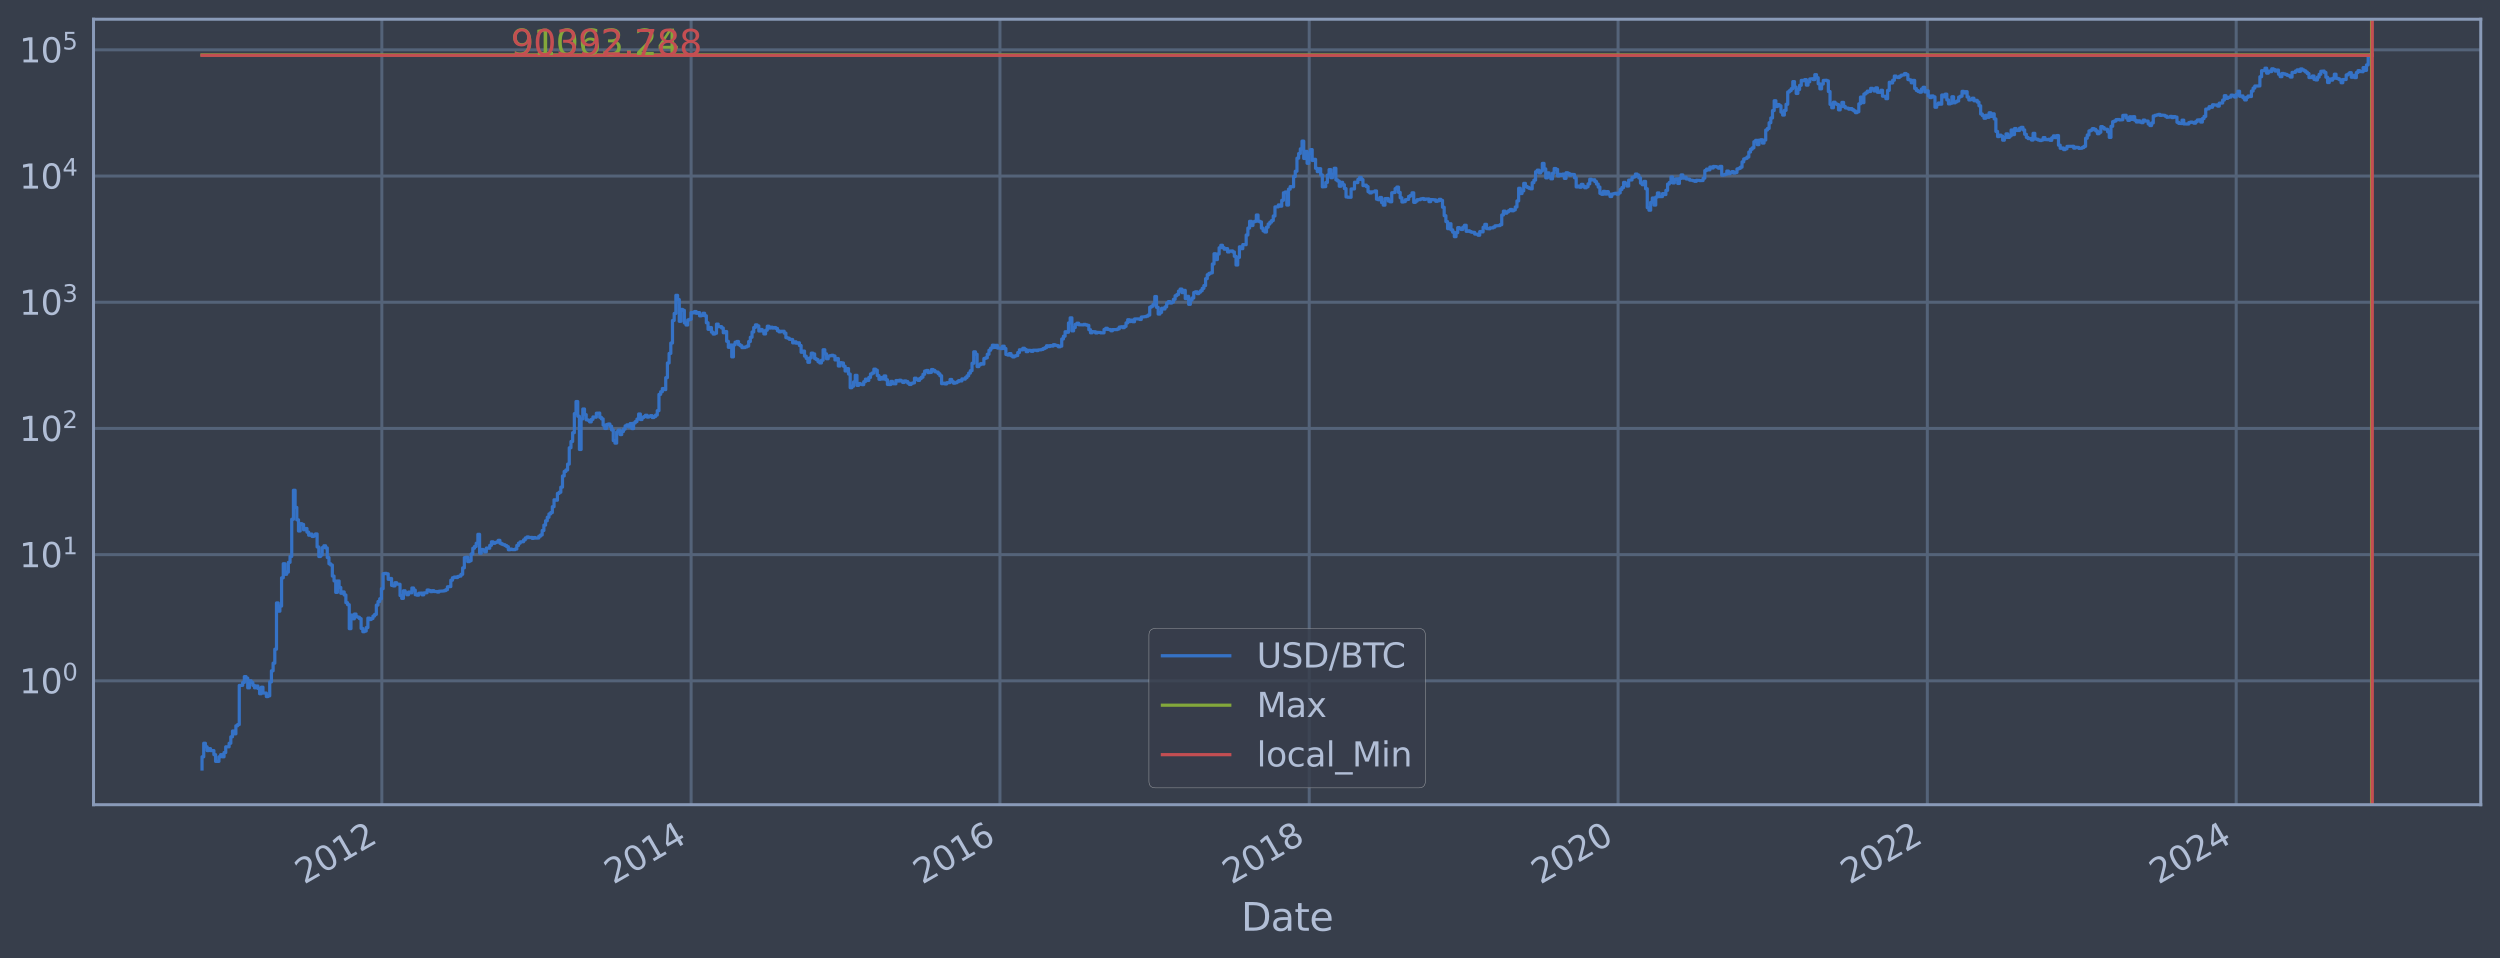 <?xml version="1.0" encoding="utf-8" standalone="no"?>
<!DOCTYPE svg PUBLIC "-//W3C//DTD SVG 1.1//EN"
  "http://www.w3.org/Graphics/SVG/1.1/DTD/svg11.dtd">
<svg xmlns:xlink="http://www.w3.org/1999/xlink" width="934.976pt" height="358.291pt" viewBox="0 0 934.976 358.291" xmlns="http://www.w3.org/2000/svg" version="1.1">
 <defs>
  <style type="text/css">*{stroke-linejoin: round; stroke-linecap: butt}</style>
 </defs>
 <g id="figure_1">
  <g id="patch_1">
   <path d="M 0 358.291 
L 934.976 358.291 
L 934.976 0 
L 0 0 
z
" style="fill: #373e4b"/>
  </g>
  <g id="axes_1">
   <g id="patch_2">
    <path d="M 34.976 300.96 
L 927.776 300.96 
L 927.776 7.2 
L 34.976 7.2 
z
" style="fill: #373e4b"/>
   </g>
   <g id="matplotlib.axis_1">
    <g id="xtick_1">
     <g id="line2d_1">
      <path d="M 142.804 300.96 
L 142.804 7.2 
" clip-path="url(#pdc56371e78)" style="fill: none; stroke: #546379; stroke-width: 1.12; stroke-linecap: square"/>
     </g>
     <g id="line2d_2"/>
     <g id="text_1">
      <!-- 2012 -->
      <g style="fill: #b1bed6" transform="translate(113.723 330.885) rotate(-30) scale(0.126 -0.126)">
       <defs>
        <path id="DejaVuSans-32" d="M 1228 531 
L 3431 531 
L 3431 0 
L 469 0 
L 469 531 
Q 828 903 1448 1529 
Q 2069 2156 2228 2338 
Q 2531 2678 2651 2914 
Q 2772 3150 2772 3378 
Q 2772 3750 2511 3984 
Q 2250 4219 1831 4219 
Q 1534 4219 1204 4116 
Q 875 4013 500 3803 
L 500 4441 
Q 881 4594 1212 4672 
Q 1544 4750 1819 4750 
Q 2544 4750 2975 4387 
Q 3406 4025 3406 3419 
Q 3406 3131 3298 2873 
Q 3191 2616 2906 2266 
Q 2828 2175 2409 1742 
Q 1991 1309 1228 531 
z
" transform="scale(0.016)"/>
        <path id="DejaVuSans-30" d="M 2034 4250 
Q 1547 4250 1301 3770 
Q 1056 3291 1056 2328 
Q 1056 1369 1301 889 
Q 1547 409 2034 409 
Q 2525 409 2770 889 
Q 3016 1369 3016 2328 
Q 3016 3291 2770 3770 
Q 2525 4250 2034 4250 
z
M 2034 4750 
Q 2819 4750 3233 4129 
Q 3647 3509 3647 2328 
Q 3647 1150 3233 529 
Q 2819 -91 2034 -91 
Q 1250 -91 836 529 
Q 422 1150 422 2328 
Q 422 3509 836 4129 
Q 1250 4750 2034 4750 
z
" transform="scale(0.016)"/>
        <path id="DejaVuSans-31" d="M 794 531 
L 1825 531 
L 1825 4091 
L 703 3866 
L 703 4441 
L 1819 4666 
L 2450 4666 
L 2450 531 
L 3481 531 
L 3481 0 
L 794 0 
L 794 531 
z
" transform="scale(0.016)"/>
       </defs>
       <use xlink:href="#DejaVuSans-32"/>
       <use xlink:href="#DejaVuSans-30" x="63.623"/>
       <use xlink:href="#DejaVuSans-31" x="127.246"/>
       <use xlink:href="#DejaVuSans-32" x="190.869"/>
      </g>
     </g>
    </g>
    <g id="xtick_2">
     <g id="line2d_3">
      <path d="M 258.468 300.96 
L 258.468 7.2 
" clip-path="url(#pdc56371e78)" style="fill: none; stroke: #546379; stroke-width: 1.12; stroke-linecap: square"/>
     </g>
     <g id="line2d_4"/>
     <g id="text_2">
      <!-- 2014 -->
      <g style="fill: #b1bed6" transform="translate(229.387 330.885) rotate(-30) scale(0.126 -0.126)">
       <defs>
        <path id="DejaVuSans-34" d="M 2419 4116 
L 825 1625 
L 2419 1625 
L 2419 4116 
z
M 2253 4666 
L 3047 4666 
L 3047 1625 
L 3713 1625 
L 3713 1100 
L 3047 1100 
L 3047 0 
L 2419 0 
L 2419 1100 
L 313 1100 
L 313 1709 
L 2253 4666 
z
" transform="scale(0.016)"/>
       </defs>
       <use xlink:href="#DejaVuSans-32"/>
       <use xlink:href="#DejaVuSans-30" x="63.623"/>
       <use xlink:href="#DejaVuSans-31" x="127.246"/>
       <use xlink:href="#DejaVuSans-34" x="190.869"/>
      </g>
     </g>
    </g>
    <g id="xtick_3">
     <g id="line2d_5">
      <path d="M 373.974 300.96 
L 373.974 7.2 
" clip-path="url(#pdc56371e78)" style="fill: none; stroke: #546379; stroke-width: 1.12; stroke-linecap: square"/>
     </g>
     <g id="line2d_6"/>
     <g id="text_3">
      <!-- 2016 -->
      <g style="fill: #b1bed6" transform="translate(344.893 330.885) rotate(-30) scale(0.126 -0.126)">
       <defs>
        <path id="DejaVuSans-36" d="M 2113 2584 
Q 1688 2584 1439 2293 
Q 1191 2003 1191 1497 
Q 1191 994 1439 701 
Q 1688 409 2113 409 
Q 2538 409 2786 701 
Q 3034 994 3034 1497 
Q 3034 2003 2786 2293 
Q 2538 2584 2113 2584 
z
M 3366 4563 
L 3366 3988 
Q 3128 4100 2886 4159 
Q 2644 4219 2406 4219 
Q 1781 4219 1451 3797 
Q 1122 3375 1075 2522 
Q 1259 2794 1537 2939 
Q 1816 3084 2150 3084 
Q 2853 3084 3261 2657 
Q 3669 2231 3669 1497 
Q 3669 778 3244 343 
Q 2819 -91 2113 -91 
Q 1303 -91 875 529 
Q 447 1150 447 2328 
Q 447 3434 972 4092 
Q 1497 4750 2381 4750 
Q 2619 4750 2861 4703 
Q 3103 4656 3366 4563 
z
" transform="scale(0.016)"/>
       </defs>
       <use xlink:href="#DejaVuSans-32"/>
       <use xlink:href="#DejaVuSans-30" x="63.623"/>
       <use xlink:href="#DejaVuSans-31" x="127.246"/>
       <use xlink:href="#DejaVuSans-36" x="190.869"/>
      </g>
     </g>
    </g>
    <g id="xtick_4">
     <g id="line2d_7">
      <path d="M 489.638 300.96 
L 489.638 7.2 
" clip-path="url(#pdc56371e78)" style="fill: none; stroke: #546379; stroke-width: 1.12; stroke-linecap: square"/>
     </g>
     <g id="line2d_8"/>
     <g id="text_4">
      <!-- 2018 -->
      <g style="fill: #b1bed6" transform="translate(460.557 330.885) rotate(-30) scale(0.126 -0.126)">
       <defs>
        <path id="DejaVuSans-38" d="M 2034 2216 
Q 1584 2216 1326 1975 
Q 1069 1734 1069 1313 
Q 1069 891 1326 650 
Q 1584 409 2034 409 
Q 2484 409 2743 651 
Q 3003 894 3003 1313 
Q 3003 1734 2745 1975 
Q 2488 2216 2034 2216 
z
M 1403 2484 
Q 997 2584 770 2862 
Q 544 3141 544 3541 
Q 544 4100 942 4425 
Q 1341 4750 2034 4750 
Q 2731 4750 3128 4425 
Q 3525 4100 3525 3541 
Q 3525 3141 3298 2862 
Q 3072 2584 2669 2484 
Q 3125 2378 3379 2068 
Q 3634 1759 3634 1313 
Q 3634 634 3220 271 
Q 2806 -91 2034 -91 
Q 1263 -91 848 271 
Q 434 634 434 1313 
Q 434 1759 690 2068 
Q 947 2378 1403 2484 
z
M 1172 3481 
Q 1172 3119 1398 2916 
Q 1625 2713 2034 2713 
Q 2441 2713 2670 2916 
Q 2900 3119 2900 3481 
Q 2900 3844 2670 4047 
Q 2441 4250 2034 4250 
Q 1625 4250 1398 4047 
Q 1172 3844 1172 3481 
z
" transform="scale(0.016)"/>
       </defs>
       <use xlink:href="#DejaVuSans-32"/>
       <use xlink:href="#DejaVuSans-30" x="63.623"/>
       <use xlink:href="#DejaVuSans-31" x="127.246"/>
       <use xlink:href="#DejaVuSans-38" x="190.869"/>
      </g>
     </g>
    </g>
    <g id="xtick_5">
     <g id="line2d_9">
      <path d="M 605.144 300.96 
L 605.144 7.2 
" clip-path="url(#pdc56371e78)" style="fill: none; stroke: #546379; stroke-width: 1.12; stroke-linecap: square"/>
     </g>
     <g id="line2d_10"/>
     <g id="text_5">
      <!-- 2020 -->
      <g style="fill: #b1bed6" transform="translate(576.063 330.885) rotate(-30) scale(0.126 -0.126)">
       <use xlink:href="#DejaVuSans-32"/>
       <use xlink:href="#DejaVuSans-30" x="63.623"/>
       <use xlink:href="#DejaVuSans-32" x="127.246"/>
       <use xlink:href="#DejaVuSans-30" x="190.869"/>
      </g>
     </g>
    </g>
    <g id="xtick_6">
     <g id="line2d_11">
      <path d="M 720.808 300.96 
L 720.808 7.2 
" clip-path="url(#pdc56371e78)" style="fill: none; stroke: #546379; stroke-width: 1.12; stroke-linecap: square"/>
     </g>
     <g id="line2d_12"/>
     <g id="text_6">
      <!-- 2022 -->
      <g style="fill: #b1bed6" transform="translate(691.727 330.885) rotate(-30) scale(0.126 -0.126)">
       <use xlink:href="#DejaVuSans-32"/>
       <use xlink:href="#DejaVuSans-30" x="63.623"/>
       <use xlink:href="#DejaVuSans-32" x="127.246"/>
       <use xlink:href="#DejaVuSans-32" x="190.869"/>
      </g>
     </g>
    </g>
    <g id="xtick_7">
     <g id="line2d_13">
      <path d="M 836.313 300.96 
L 836.313 7.2 
" clip-path="url(#pdc56371e78)" style="fill: none; stroke: #546379; stroke-width: 1.12; stroke-linecap: square"/>
     </g>
     <g id="line2d_14"/>
     <g id="text_7">
      <!-- 2024 -->
      <g style="fill: #b1bed6" transform="translate(807.232 330.885) rotate(-30) scale(0.126 -0.126)">
       <use xlink:href="#DejaVuSans-32"/>
       <use xlink:href="#DejaVuSans-30" x="63.623"/>
       <use xlink:href="#DejaVuSans-32" x="127.246"/>
       <use xlink:href="#DejaVuSans-34" x="190.869"/>
      </g>
     </g>
    </g>
    <g id="text_8">
     <!-- Date -->
     <g style="fill: #b1bed6" transform="translate(464.167 348.096) scale(0.144 -0.144)">
      <defs>
       <path id="DejaVuSans-44" d="M 1259 4147 
L 1259 519 
L 2022 519 
Q 2988 519 3436 956 
Q 3884 1394 3884 2338 
Q 3884 3275 3436 3711 
Q 2988 4147 2022 4147 
L 1259 4147 
z
M 628 4666 
L 1925 4666 
Q 3281 4666 3915 4102 
Q 4550 3538 4550 2338 
Q 4550 1131 3912 565 
Q 3275 0 1925 0 
L 628 0 
L 628 4666 
z
" transform="scale(0.016)"/>
       <path id="DejaVuSans-61" d="M 2194 1759 
Q 1497 1759 1228 1600 
Q 959 1441 959 1056 
Q 959 750 1161 570 
Q 1363 391 1709 391 
Q 2188 391 2477 730 
Q 2766 1069 2766 1631 
L 2766 1759 
L 2194 1759 
z
M 3341 1997 
L 3341 0 
L 2766 0 
L 2766 531 
Q 2569 213 2275 61 
Q 1981 -91 1556 -91 
Q 1019 -91 701 211 
Q 384 513 384 1019 
Q 384 1609 779 1909 
Q 1175 2209 1959 2209 
L 2766 2209 
L 2766 2266 
Q 2766 2663 2505 2880 
Q 2244 3097 1772 3097 
Q 1472 3097 1187 3025 
Q 903 2953 641 2809 
L 641 3341 
Q 956 3463 1253 3523 
Q 1550 3584 1831 3584 
Q 2591 3584 2966 3190 
Q 3341 2797 3341 1997 
z
" transform="scale(0.016)"/>
       <path id="DejaVuSans-74" d="M 1172 4494 
L 1172 3500 
L 2356 3500 
L 2356 3053 
L 1172 3053 
L 1172 1153 
Q 1172 725 1289 603 
Q 1406 481 1766 481 
L 2356 481 
L 2356 0 
L 1766 0 
Q 1100 0 847 248 
Q 594 497 594 1153 
L 594 3053 
L 172 3053 
L 172 3500 
L 594 3500 
L 594 4494 
L 1172 4494 
z
" transform="scale(0.016)"/>
       <path id="DejaVuSans-65" d="M 3597 1894 
L 3597 1613 
L 953 1613 
Q 991 1019 1311 708 
Q 1631 397 2203 397 
Q 2534 397 2845 478 
Q 3156 559 3463 722 
L 3463 178 
Q 3153 47 2828 -22 
Q 2503 -91 2169 -91 
Q 1331 -91 842 396 
Q 353 884 353 1716 
Q 353 2575 817 3079 
Q 1281 3584 2069 3584 
Q 2775 3584 3186 3129 
Q 3597 2675 3597 1894 
z
M 3022 2063 
Q 3016 2534 2758 2815 
Q 2500 3097 2075 3097 
Q 1594 3097 1305 2825 
Q 1016 2553 972 2059 
L 3022 2063 
z
" transform="scale(0.016)"/>
      </defs>
      <use xlink:href="#DejaVuSans-44"/>
      <use xlink:href="#DejaVuSans-61" x="77.002"/>
      <use xlink:href="#DejaVuSans-74" x="138.281"/>
      <use xlink:href="#DejaVuSans-65" x="177.49"/>
     </g>
    </g>
   </g>
   <g id="matplotlib.axis_2">
    <g id="ytick_1">
     <g id="line2d_15">
      <path d="M 34.976 254.618 
L 927.776 254.618 
" clip-path="url(#pdc56371e78)" style="fill: none; stroke: #546379; stroke-width: 1.12; stroke-linecap: square"/>
     </g>
     <g id="line2d_16"/>
     <g id="text_9">
      <!-- $\mathdefault{10^{0}}$ -->
      <g style="fill: #b1bed6" transform="translate(7.2 259.405) scale(0.126 -0.126)">
       <use xlink:href="#DejaVuSans-31" transform="translate(0 0.766)"/>
       <use xlink:href="#DejaVuSans-30" transform="translate(63.623 0.766)"/>
       <use xlink:href="#DejaVuSans-30" transform="translate(128.203 39.047) scale(0.7)"/>
      </g>
     </g>
    </g>
    <g id="ytick_2">
     <g id="line2d_17">
      <path d="M 34.976 207.421 
L 927.776 207.421 
" clip-path="url(#pdc56371e78)" style="fill: none; stroke: #546379; stroke-width: 1.12; stroke-linecap: square"/>
     </g>
     <g id="line2d_18"/>
     <g id="text_10">
      <!-- $\mathdefault{10^{1}}$ -->
      <g style="fill: #b1bed6" transform="translate(7.2 212.208) scale(0.126 -0.126)">
       <use xlink:href="#DejaVuSans-31" transform="translate(0 0.684)"/>
       <use xlink:href="#DejaVuSans-30" transform="translate(63.623 0.684)"/>
       <use xlink:href="#DejaVuSans-31" transform="translate(128.203 38.966) scale(0.7)"/>
      </g>
     </g>
    </g>
    <g id="ytick_3">
     <g id="line2d_19">
      <path d="M 34.976 160.224 
L 927.776 160.224 
" clip-path="url(#pdc56371e78)" style="fill: none; stroke: #546379; stroke-width: 1.12; stroke-linecap: square"/>
     </g>
     <g id="line2d_20"/>
     <g id="text_11">
      <!-- $\mathdefault{10^{2}}$ -->
      <g style="fill: #b1bed6" transform="translate(7.2 165.011) scale(0.126 -0.126)">
       <use xlink:href="#DejaVuSans-31" transform="translate(0 0.766)"/>
       <use xlink:href="#DejaVuSans-30" transform="translate(63.623 0.766)"/>
       <use xlink:href="#DejaVuSans-32" transform="translate(128.203 39.047) scale(0.7)"/>
      </g>
     </g>
    </g>
    <g id="ytick_4">
     <g id="line2d_21">
      <path d="M 34.976 113.028 
L 927.776 113.028 
" clip-path="url(#pdc56371e78)" style="fill: none; stroke: #546379; stroke-width: 1.12; stroke-linecap: square"/>
     </g>
     <g id="line2d_22"/>
     <g id="text_12">
      <!-- $\mathdefault{10^{3}}$ -->
      <g style="fill: #b1bed6" transform="translate(7.2 117.815) scale(0.126 -0.126)">
       <defs>
        <path id="DejaVuSans-33" d="M 2597 2516 
Q 3050 2419 3304 2112 
Q 3559 1806 3559 1356 
Q 3559 666 3084 287 
Q 2609 -91 1734 -91 
Q 1441 -91 1130 -33 
Q 819 25 488 141 
L 488 750 
Q 750 597 1062 519 
Q 1375 441 1716 441 
Q 2309 441 2620 675 
Q 2931 909 2931 1356 
Q 2931 1769 2642 2001 
Q 2353 2234 1838 2234 
L 1294 2234 
L 1294 2753 
L 1863 2753 
Q 2328 2753 2575 2939 
Q 2822 3125 2822 3475 
Q 2822 3834 2567 4026 
Q 2313 4219 1838 4219 
Q 1578 4219 1281 4162 
Q 984 4106 628 3988 
L 628 4550 
Q 988 4650 1302 4700 
Q 1616 4750 1894 4750 
Q 2613 4750 3031 4423 
Q 3450 4097 3450 3541 
Q 3450 3153 3228 2886 
Q 3006 2619 2597 2516 
z
" transform="scale(0.016)"/>
       </defs>
       <use xlink:href="#DejaVuSans-31" transform="translate(0 0.766)"/>
       <use xlink:href="#DejaVuSans-30" transform="translate(63.623 0.766)"/>
       <use xlink:href="#DejaVuSans-33" transform="translate(128.203 39.047) scale(0.7)"/>
      </g>
     </g>
    </g>
    <g id="ytick_5">
     <g id="line2d_23">
      <path d="M 34.976 65.831 
L 927.776 65.831 
" clip-path="url(#pdc56371e78)" style="fill: none; stroke: #546379; stroke-width: 1.12; stroke-linecap: square"/>
     </g>
     <g id="line2d_24"/>
     <g id="text_13">
      <!-- $\mathdefault{10^{4}}$ -->
      <g style="fill: #b1bed6" transform="translate(7.2 70.618) scale(0.126 -0.126)">
       <use xlink:href="#DejaVuSans-31" transform="translate(0 0.684)"/>
       <use xlink:href="#DejaVuSans-30" transform="translate(63.623 0.684)"/>
       <use xlink:href="#DejaVuSans-34" transform="translate(128.203 38.966) scale(0.7)"/>
      </g>
     </g>
    </g>
    <g id="ytick_6">
     <g id="line2d_25">
      <path d="M 34.976 18.634 
L 927.776 18.634 
" clip-path="url(#pdc56371e78)" style="fill: none; stroke: #546379; stroke-width: 1.12; stroke-linecap: square"/>
     </g>
     <g id="line2d_26"/>
     <g id="text_14">
      <!-- $\mathdefault{10^{5}}$ -->
      <g style="fill: #b1bed6" transform="translate(7.2 23.421) scale(0.126 -0.126)">
       <defs>
        <path id="DejaVuSans-35" d="M 691 4666 
L 3169 4666 
L 3169 4134 
L 1269 4134 
L 1269 2991 
Q 1406 3038 1543 3061 
Q 1681 3084 1819 3084 
Q 2600 3084 3056 2656 
Q 3513 2228 3513 1497 
Q 3513 744 3044 326 
Q 2575 -91 1722 -91 
Q 1428 -91 1123 -41 
Q 819 9 494 109 
L 494 744 
Q 775 591 1075 516 
Q 1375 441 1709 441 
Q 2250 441 2565 725 
Q 2881 1009 2881 1497 
Q 2881 1984 2565 2268 
Q 2250 2553 1709 2553 
Q 1456 2553 1204 2497 
Q 953 2441 691 2322 
L 691 4666 
z
" transform="scale(0.016)"/>
       </defs>
       <use xlink:href="#DejaVuSans-31" transform="translate(0 0.684)"/>
       <use xlink:href="#DejaVuSans-30" transform="translate(63.623 0.684)"/>
       <use xlink:href="#DejaVuSans-35" transform="translate(128.203 38.966) scale(0.7)"/>
      </g>
     </g>
    </g>
    <g id="ytick_7">
     <g id="line2d_27"/>
    </g>
    <g id="ytick_8">
     <g id="line2d_28"/>
    </g>
    <g id="ytick_9">
     <g id="line2d_29"/>
    </g>
    <g id="ytick_10">
     <g id="line2d_30"/>
    </g>
    <g id="ytick_11">
     <g id="line2d_31"/>
    </g>
    <g id="ytick_12">
     <g id="line2d_32"/>
    </g>
    <g id="ytick_13">
     <g id="line2d_33"/>
    </g>
    <g id="ytick_14">
     <g id="line2d_34"/>
    </g>
    <g id="ytick_15">
     <g id="line2d_35"/>
    </g>
    <g id="ytick_16">
     <g id="line2d_36"/>
    </g>
    <g id="ytick_17">
     <g id="line2d_37"/>
    </g>
    <g id="ytick_18">
     <g id="line2d_38"/>
    </g>
    <g id="ytick_19">
     <g id="line2d_39"/>
    </g>
    <g id="ytick_20">
     <g id="line2d_40"/>
    </g>
    <g id="ytick_21">
     <g id="line2d_41"/>
    </g>
    <g id="ytick_22">
     <g id="line2d_42"/>
    </g>
    <g id="ytick_23">
     <g id="line2d_43"/>
    </g>
    <g id="ytick_24">
     <g id="line2d_44"/>
    </g>
    <g id="ytick_25">
     <g id="line2d_45"/>
    </g>
    <g id="ytick_26">
     <g id="line2d_46"/>
    </g>
    <g id="ytick_27">
     <g id="line2d_47"/>
    </g>
    <g id="ytick_28">
     <g id="line2d_48"/>
    </g>
    <g id="ytick_29">
     <g id="line2d_49"/>
    </g>
    <g id="ytick_30">
     <g id="line2d_50"/>
    </g>
    <g id="ytick_31">
     <g id="line2d_51"/>
    </g>
    <g id="ytick_32">
     <g id="line2d_52"/>
    </g>
    <g id="ytick_33">
     <g id="line2d_53"/>
    </g>
    <g id="ytick_34">
     <g id="line2d_54"/>
    </g>
    <g id="ytick_35">
     <g id="line2d_55"/>
    </g>
    <g id="ytick_36">
     <g id="line2d_56"/>
    </g>
    <g id="ytick_37">
     <g id="line2d_57"/>
    </g>
    <g id="ytick_38">
     <g id="line2d_58"/>
    </g>
    <g id="ytick_39">
     <g id="line2d_59"/>
    </g>
    <g id="ytick_40">
     <g id="line2d_60"/>
    </g>
    <g id="ytick_41">
     <g id="line2d_61"/>
    </g>
    <g id="ytick_42">
     <g id="line2d_62"/>
    </g>
    <g id="ytick_43">
     <g id="line2d_63"/>
    </g>
    <g id="ytick_44">
     <g id="line2d_64"/>
    </g>
    <g id="ytick_45">
     <g id="line2d_65"/>
    </g>
    <g id="ytick_46">
     <g id="line2d_66"/>
    </g>
    <g id="ytick_47">
     <g id="line2d_67"/>
    </g>
    <g id="ytick_48">
     <g id="line2d_68"/>
    </g>
    <g id="ytick_49">
     <g id="line2d_69"/>
    </g>
    <g id="ytick_50">
     <g id="line2d_70"/>
    </g>
    <g id="ytick_51">
     <g id="line2d_71"/>
    </g>
    <g id="ytick_52">
     <g id="line2d_72"/>
    </g>
    <g id="ytick_53">
     <g id="line2d_73"/>
    </g>
    <g id="ytick_54">
     <g id="line2d_74"/>
    </g>
   </g>
   <g id="line2d_75">
    <path d="M 75.558 287.607 
L 75.558 283.033 
L 76.191 283.033 
L 76.191 277.973 
L 76.824 277.973 
L 76.824 279.296 
L 77.457 279.296 
L 77.457 280.71 
L 78.089 280.71 
L 78.089 279.991 
L 78.722 279.991 
L 78.722 280.71 
L 79.988 280.71 
L 79.988 282.23 
L 80.621 282.23 
L 80.621 284.743 
L 81.887 284.743 
L 81.887 283.033 
L 82.52 283.033 
L 82.52 282.23 
L 83.153 282.23 
L 83.153 283.033 
L 83.786 283.033 
L 83.786 281.456 
L 84.419 281.456 
L 84.419 279.296 
L 85.684 279.296 
L 85.684 277.973 
L 86.317 277.973 
L 86.317 275.559 
L 86.95 275.559 
L 86.95 273.4 
L 87.583 273.4 
L 87.583 274.451 
L 88.216 274.451 
L 88.216 271.446 
L 88.849 271.446 
L 88.849 270.985 
L 89.482 270.985 
L 89.482 256.327 
L 90.748 256.327 
L 90.748 255.242 
L 91.381 255.242 
L 91.381 253.041 
L 92.013 253.041 
L 92.013 253.618 
L 92.646 253.618 
L 92.646 257.238 
L 93.279 257.238 
L 93.279 254.618 
L 93.912 254.618 
L 93.912 255.242 
L 94.545 255.242 
L 94.545 256.327 
L 95.178 256.327 
L 95.178 257.238 
L 95.811 257.238 
L 95.811 256.551 
L 96.444 256.551 
L 96.444 257.473 
L 97.077 257.473 
L 97.077 259.45 
L 97.71 259.45 
L 97.71 257.007 
L 98.343 257.007 
L 98.343 259.192 
L 99.608 259.192 
L 99.608 260.515 
L 100.241 260.515 
L 100.241 260.243 
L 100.874 260.243 
L 100.874 255.032 
L 101.507 255.032 
L 101.507 250.881 
L 102.14 250.881 
L 102.14 248.016 
L 102.773 248.016 
L 102.773 242.799 
L 103.406 242.799 
L 103.406 225.498 
L 104.039 225.498 
L 104.039 228.591 
L 104.672 228.591 
L 104.672 226.669 
L 105.305 226.669 
L 105.305 216.094 
L 105.937 216.094 
L 105.937 210.825 
L 106.57 210.825 
L 106.57 214.791 
L 107.203 214.791 
L 107.203 213.956 
L 107.836 213.956 
L 107.836 210.323 
L 108.469 210.323 
L 108.469 208.109 
L 109.102 208.109 
L 109.102 194.211 
L 109.735 194.211 
L 109.735 183.363 
L 110.368 183.363 
L 110.368 189.769 
L 111.001 189.769 
L 111.001 194.406 
L 111.634 194.406 
L 111.634 198.584 
L 112.266 198.584 
L 112.266 195.857 
L 112.899 195.857 
L 112.899 196.127 
L 113.532 196.127 
L 113.532 198.123 
L 114.165 198.123 
L 114.165 197.66 
L 114.798 197.66 
L 114.798 199.015 
L 115.431 199.015 
L 115.431 200.162 
L 116.064 200.162 
L 116.064 199.749 
L 116.697 199.749 
L 116.697 200.627 
L 117.33 200.627 
L 117.33 200.379 
L 117.963 200.379 
L 117.963 199.692 
L 118.596 199.692 
L 118.596 204.556 
L 119.228 204.556 
L 119.228 208.13 
L 119.861 208.13 
L 119.861 207.565 
L 120.494 207.565 
L 120.494 204.808 
L 121.127 204.808 
L 121.127 204.116 
L 121.76 204.116 
L 121.76 204.916 
L 122.393 204.916 
L 122.393 208.516 
L 123.026 208.516 
L 123.026 210.849 
L 123.659 210.849 
L 123.659 211.315 
L 124.292 211.315 
L 124.292 215.447 
L 124.925 215.447 
L 124.925 217.253 
L 125.558 217.253 
L 125.558 221.547 
L 126.19 221.547 
L 126.19 217.286 
L 126.823 217.286 
L 126.823 219.713 
L 127.456 219.713 
L 127.456 221.876 
L 128.089 221.876 
L 128.089 221.384 
L 128.722 221.384 
L 128.722 222.508 
L 129.355 222.508 
L 129.355 225.399 
L 129.988 225.399 
L 129.988 226.152 
L 130.621 226.152 
L 130.621 235.112 
L 131.254 235.112 
L 131.254 230.022 
L 131.887 230.022 
L 131.887 231.427 
L 132.52 231.427 
L 132.52 229.655 
L 133.152 229.655 
L 133.152 230.649 
L 133.785 230.649 
L 133.785 230.841 
L 134.418 230.841 
L 134.418 231.361 
L 135.051 231.361 
L 135.051 235.033 
L 135.684 235.033 
L 135.684 236.251 
L 136.317 236.251 
L 136.317 236.001 
L 136.95 236.001 
L 136.95 234.72 
L 137.583 234.72 
L 137.583 231.165 
L 138.216 231.165 
L 138.216 231.694 
L 138.849 231.694 
L 138.849 231.296 
L 139.482 231.296 
L 139.482 230.396 
L 140.114 230.396 
L 140.114 229.777 
L 140.747 229.777 
L 140.747 226.306 
L 141.38 226.306 
L 141.38 224.96 
L 142.013 224.96 
L 142.013 223.926 
L 142.646 223.926 
L 142.646 220.166 
L 143.279 220.166 
L 143.279 214.557 
L 143.912 214.557 
L 143.912 214.441 
L 144.545 214.441 
L 144.545 214.615 
L 145.178 214.615 
L 145.178 216.665 
L 145.811 216.665 
L 145.811 216.346 
L 146.444 216.346 
L 146.444 218.943 
L 147.076 218.943 
L 147.076 219.124 
L 147.709 219.124 
L 147.709 217.926 
L 148.342 217.926 
L 148.342 218.446 
L 149.608 218.516 
L 149.608 222.723 
L 150.241 222.723 
L 150.241 223.789 
L 150.874 223.789 
L 150.874 220.944 
L 151.507 220.944 
L 151.507 221.711 
L 152.14 221.711 
L 152.14 222.423 
L 152.773 222.423 
L 152.773 221.425 
L 153.406 221.425 
L 153.406 221.711 
L 154.038 221.711 
L 154.038 219.9 
L 154.671 219.9 
L 154.671 220.707 
L 155.304 220.707 
L 155.304 222.423 
L 155.937 222.423 
L 155.937 222.594 
L 156.57 222.594 
L 156.57 221.876 
L 157.836 221.794 
L 157.836 222.466 
L 158.469 222.466 
L 158.469 221.752 
L 159.735 221.67 
L 159.735 220.668 
L 160.368 220.668 
L 160.368 220.864 
L 161 220.864 
L 161 221.263 
L 161.633 221.263 
L 161.633 220.904 
L 162.266 220.904 
L 162.266 221.223 
L 163.532 221.223 
L 163.532 221.425 
L 164.165 221.425 
L 164.165 221.103 
L 166.064 221.023 
L 166.064 220.904 
L 166.697 220.904 
L 166.697 220.551 
L 167.33 220.551 
L 167.33 219.453 
L 168.595 219.379 
L 168.595 216.99 
L 169.228 216.99 
L 169.228 216.063 
L 169.861 216.063 
L 169.861 215.814 
L 170.494 215.814 
L 170.494 216 
L 171.127 216 
L 171.127 215.599 
L 171.76 215.599 
L 171.76 215.447 
L 172.393 215.447 
L 172.393 214.791 
L 173.026 214.791 
L 173.026 212.383 
L 173.659 212.383 
L 173.659 208.537 
L 174.291 208.537 
L 174.291 208.408 
L 174.924 208.408 
L 174.924 210.041 
L 175.557 210.041 
L 175.557 209.695 
L 176.19 209.695 
L 176.19 207.177 
L 176.823 207.177 
L 176.823 205.043 
L 177.456 205.043 
L 177.456 204.379 
L 178.089 204.379 
L 178.089 203.178 
L 178.722 203.178 
L 178.722 199.833 
L 179.355 199.833 
L 179.355 206.895 
L 179.988 206.895 
L 179.988 205.486 
L 180.621 205.486 
L 180.621 205.636 
L 181.253 205.636 
L 181.253 206.382 
L 181.886 206.382 
L 181.886 204.971 
L 183.152 205.025 
L 183.152 203.959 
L 183.785 203.959 
L 183.785 202.635 
L 184.418 202.635 
L 184.418 203.211 
L 185.051 203.211 
L 185.051 202.913 
L 185.684 202.913 
L 185.684 202.717 
L 186.317 202.717 
L 186.317 202.091 
L 186.95 202.091 
L 186.95 203.178 
L 187.583 203.178 
L 187.583 203.514 
L 188.215 203.514 
L 188.215 203.718 
L 188.848 203.718 
L 188.848 204.029 
L 189.481 204.029 
L 189.481 204.45 
L 190.114 204.45 
L 190.114 205.598 
L 190.747 205.598 
L 190.747 205.356 
L 191.38 205.356 
L 191.38 205.524 
L 192.646 205.561 
L 192.646 205.338 
L 193.279 205.338 
L 193.279 203.994 
L 193.912 203.994 
L 193.912 203.145 
L 194.545 203.145 
L 194.545 202.652 
L 195.81 202.587 
L 195.81 201.902 
L 196.443 201.902 
L 196.443 201.194 
L 197.076 201.194 
L 197.076 200.819 
L 197.709 200.819 
L 197.709 201.073 
L 198.975 200.968 
L 198.975 201.346 
L 199.608 201.346 
L 199.608 201.043 
L 200.241 201.043 
L 200.241 201.24 
L 201.507 201.209 
L 201.507 200.539 
L 202.139 200.539 
L 202.139 200.076 
L 202.772 200.076 
L 202.772 198.399 
L 203.405 198.399 
L 203.405 196.389 
L 204.038 196.389 
L 204.038 194.767 
L 204.671 194.767 
L 204.671 193.44 
L 205.304 193.44 
L 205.304 192.214 
L 205.937 192.214 
L 205.937 191.703 
L 206.57 191.703 
L 206.57 189.502 
L 207.203 189.502 
L 207.203 186.911 
L 207.836 186.911 
L 207.836 187.077 
L 208.469 187.077 
L 208.469 184.55 
L 209.101 184.55 
L 209.101 184.099 
L 209.734 184.099 
L 209.734 182.187 
L 210.367 182.187 
L 210.367 178.006 
L 211 178.006 
L 211 176.32 
L 211.633 176.32 
L 211.633 175.761 
L 212.266 175.761 
L 212.266 173.581 
L 212.899 173.581 
L 212.899 167.462 
L 213.532 167.462 
L 213.532 165.111 
L 214.165 165.111 
L 214.165 161.822 
L 214.798 161.822 
L 214.798 154.69 
L 215.431 154.69 
L 215.431 150.172 
L 216.063 150.172 
L 216.063 155.667 
L 216.696 155.667 
L 216.696 168.099 
L 217.329 168.099 
L 217.329 156.673 
L 217.962 156.673 
L 217.962 152.965 
L 218.595 152.965 
L 218.595 155.085 
L 219.228 155.085 
L 219.228 157.006 
L 219.861 157.006 
L 219.861 157.186 
L 220.494 157.186 
L 220.494 157.776 
L 221.127 157.776 
L 221.127 156.834 
L 221.76 156.834 
L 221.76 155.928 
L 223.025 156.031 
L 223.025 154.535 
L 224.291 154.487 
L 224.291 156.078 
L 224.924 156.078 
L 224.924 156.664 
L 225.557 156.664 
L 225.557 159.011 
L 226.19 159.011 
L 226.19 160.228 
L 226.823 160.228 
L 226.823 158.763 
L 227.456 158.763 
L 227.456 158.581 
L 228.089 158.581 
L 228.089 159.42 
L 228.722 159.42 
L 228.722 160.796 
L 229.355 160.796 
L 229.355 164.788 
L 229.987 164.788 
L 229.987 165.718 
L 230.62 165.718 
L 230.62 161.495 
L 231.253 161.495 
L 231.253 160.838 
L 231.886 160.838 
L 231.886 162.523 
L 232.519 162.523 
L 232.519 161.382 
L 233.152 161.382 
L 233.152 160.493 
L 233.785 160.493 
L 233.785 159.299 
L 234.418 159.299 
L 234.418 158.891 
L 235.051 158.891 
L 235.051 159.658 
L 235.684 159.658 
L 235.684 158.392 
L 236.316 158.392 
L 236.316 160.284 
L 236.949 160.284 
L 236.949 158.191 
L 237.582 158.191 
L 237.582 157.669 
L 238.215 157.669 
L 238.215 156.745 
L 238.848 156.745 
L 238.848 154.832 
L 239.481 154.832 
L 239.481 156.9 
L 240.114 156.9 
L 240.114 156.145 
L 240.747 156.145 
L 240.747 155.807 
L 241.38 155.807 
L 241.38 155.306 
L 242.013 155.306 
L 242.013 155.993 
L 242.646 155.993 
L 242.646 155.708 
L 243.278 155.708 
L 243.278 155.447 
L 243.911 155.447 
L 243.911 156.159 
L 244.544 156.159 
L 244.544 155.795 
L 245.177 155.795 
L 245.177 155.23 
L 245.81 155.23 
L 245.81 153.594 
L 246.443 153.594 
L 246.443 147.491 
L 247.076 147.491 
L 247.076 146.501 
L 247.709 146.501 
L 247.709 145.321 
L 248.342 145.321 
L 248.342 145.712 
L 248.975 145.712 
L 248.975 141.232 
L 249.608 141.232 
L 249.608 135.752 
L 250.24 135.752 
L 250.24 132.171 
L 250.873 132.171 
L 250.873 128.287 
L 251.506 128.287 
L 251.506 119.853 
L 252.139 119.853 
L 252.139 117.232 
L 252.772 117.232 
L 252.772 110.451 
L 253.405 110.451 
L 253.405 112.023 
L 254.038 112.023 
L 254.038 120.166 
L 254.671 120.166 
L 254.671 115.721 
L 255.304 115.721 
L 255.304 116.048 
L 255.937 116.048 
L 255.937 120.773 
L 256.57 120.773 
L 256.57 121.545 
L 257.202 121.545 
L 257.202 119.648 
L 257.835 119.648 
L 257.835 119.422 
L 258.468 119.422 
L 258.468 116.878 
L 259.101 116.878 
L 259.101 117.013 
L 259.734 117.013 
L 259.734 116.503 
L 260.367 116.503 
L 260.367 117.167 
L 261 117.167 
L 261 116.901 
L 261.633 116.901 
L 261.633 118.12 
L 262.266 118.12 
L 262.266 117.974 
L 262.899 117.974 
L 262.899 117.168 
L 263.532 117.168 
L 263.532 118.094 
L 264.164 118.094 
L 264.164 120.712 
L 264.797 120.712 
L 264.797 123.159 
L 265.43 123.159 
L 265.43 122.499 
L 266.063 122.499 
L 266.063 124.211 
L 266.696 124.211 
L 266.696 124.93 
L 267.329 124.93 
L 267.329 124.64 
L 267.962 124.64 
L 267.962 121.215 
L 268.595 121.215 
L 268.595 122.178 
L 269.861 122.143 
L 269.861 122.671 
L 270.494 122.671 
L 270.494 124.446 
L 271.126 124.446 
L 271.126 123.989 
L 271.759 123.989 
L 271.759 127.649 
L 272.392 127.649 
L 272.392 129.896 
L 273.025 129.896 
L 273.025 129.034 
L 273.658 129.034 
L 273.658 133.463 
L 274.291 133.463 
L 274.291 128.96 
L 274.924 128.96 
L 274.924 127.982 
L 275.557 127.982 
L 275.557 127.711 
L 276.19 127.711 
L 276.19 128.878 
L 276.823 128.878 
L 276.823 129.303 
L 277.456 129.303 
L 277.456 130.007 
L 278.721 129.967 
L 278.721 129.742 
L 279.354 129.742 
L 279.354 129.435 
L 279.987 129.435 
L 279.987 127.728 
L 280.62 127.728 
L 280.62 126.122 
L 281.253 126.122 
L 281.253 124.158 
L 281.886 124.158 
L 281.886 122.475 
L 282.519 122.475 
L 282.519 121.499 
L 283.152 121.499 
L 283.152 121.895 
L 283.785 121.895 
L 283.785 123.789 
L 284.418 123.789 
L 284.418 123.227 
L 285.05 123.227 
L 285.05 123.809 
L 285.683 123.809 
L 285.683 124.884 
L 286.316 124.884 
L 286.316 123.498 
L 286.949 123.498 
L 286.949 122.005 
L 287.582 122.005 
L 287.582 122.683 
L 288.215 122.683 
L 288.215 122.368 
L 288.848 122.368 
L 288.848 122.692 
L 289.481 122.692 
L 289.481 122.498 
L 290.114 122.498 
L 290.114 122.812 
L 290.747 122.812 
L 290.747 123.715 
L 291.379 123.715 
L 291.379 124.121 
L 292.012 124.121 
L 292.012 123.895 
L 293.278 123.878 
L 293.278 124.585 
L 293.911 124.585 
L 293.911 126.279 
L 294.544 126.279 
L 294.544 126.478 
L 295.177 126.478 
L 295.177 126.909 
L 296.443 126.966 
L 296.443 128.228 
L 297.076 128.228 
L 297.076 127.821 
L 297.709 127.821 
L 297.709 128.358 
L 298.341 128.358 
L 298.341 128.204 
L 298.974 128.204 
L 298.974 129.218 
L 299.607 129.218 
L 299.607 131.75 
L 300.24 131.75 
L 300.24 131.293 
L 300.873 131.293 
L 300.873 133.194 
L 301.506 133.194 
L 301.506 134.031 
L 302.139 134.031 
L 302.139 135.502 
L 302.772 135.502 
L 302.772 133.858 
L 303.405 133.858 
L 303.405 132.075 
L 304.038 132.075 
L 304.038 132.357 
L 304.671 132.357 
L 304.671 134.129 
L 305.303 134.129 
L 305.303 134.493 
L 305.936 134.493 
L 305.936 135.274 
L 306.569 135.274 
L 306.569 135.738 
L 307.202 135.738 
L 307.202 134.726 
L 307.835 134.726 
L 307.835 130.8 
L 308.468 130.8 
L 308.468 132.335 
L 309.101 132.335 
L 309.101 134.171 
L 309.734 134.171 
L 309.734 133.155 
L 310.367 133.155 
L 310.367 133.024 
L 311 133.024 
L 311 132.881 
L 311.633 132.881 
L 311.633 133.129 
L 312.265 133.129 
L 312.265 134.617 
L 312.898 134.617 
L 312.898 134.094 
L 313.531 134.094 
L 313.531 136.885 
L 314.164 136.885 
L 314.164 135.63 
L 314.797 135.63 
L 314.797 135.756 
L 315.43 135.756 
L 315.43 136.968 
L 316.063 136.968 
L 316.063 138.751 
L 316.696 138.751 
L 316.696 137.844 
L 317.329 137.844 
L 317.329 139.89 
L 317.962 139.89 
L 317.962 144.996 
L 318.595 144.996 
L 318.595 144.438 
L 319.227 144.438 
L 319.227 142.824 
L 319.86 142.824 
L 319.86 140.363 
L 320.493 140.363 
L 320.493 144.133 
L 321.126 144.133 
L 321.126 143.447 
L 321.759 143.447 
L 321.759 143.7 
L 322.392 143.7 
L 322.392 143.847 
L 323.025 143.847 
L 323.025 142.755 
L 323.658 142.755 
L 323.658 141.792 
L 324.291 141.792 
L 324.291 142.285 
L 324.924 142.285 
L 324.924 141.158 
L 325.557 141.158 
L 325.557 139.861 
L 326.189 139.861 
L 326.189 139.489 
L 326.822 139.489 
L 326.822 138.057 
L 327.455 138.057 
L 327.455 138.452 
L 328.088 138.452 
L 328.088 140.474 
L 328.721 140.474 
L 328.721 141.857 
L 329.354 141.857 
L 329.354 141.202 
L 329.987 141.202 
L 329.987 141.733 
L 330.62 141.733 
L 330.62 140.598 
L 331.253 140.598 
L 331.253 142.025 
L 331.886 142.025 
L 331.886 143.785 
L 333.151 143.819 
L 333.151 142.637 
L 333.784 142.637 
L 333.784 143.485 
L 335.05 143.546 
L 335.05 142.325 
L 335.683 142.325 
L 335.683 142.524 
L 336.316 142.524 
L 336.316 142.199 
L 336.949 142.199 
L 336.949 142.505 
L 337.582 142.505 
L 337.582 143.028 
L 338.215 143.028 
L 338.215 142.472 
L 338.848 142.472 
L 338.848 142.684 
L 339.481 142.684 
L 339.481 143.3 
L 340.113 143.3 
L 340.113 143.797 
L 340.746 143.797 
L 340.746 143.362 
L 341.379 143.362 
L 341.379 143.188 
L 342.012 143.188 
L 342.012 141.445 
L 342.645 141.445 
L 342.645 141.878 
L 343.278 141.878 
L 343.278 142.263 
L 343.911 142.263 
L 343.911 141.56 
L 344.544 141.56 
L 344.544 141.063 
L 345.177 141.063 
L 345.177 139.977 
L 345.81 139.977 
L 345.81 138.763 
L 346.443 138.763 
L 346.443 138.548 
L 347.075 138.548 
L 347.075 139.36 
L 348.341 139.269 
L 348.341 138.202 
L 348.974 138.202 
L 348.974 138.511 
L 349.607 138.511 
L 349.607 139.038 
L 350.24 139.038 
L 350.24 139.17 
L 350.873 139.17 
L 350.873 139.791 
L 351.506 139.791 
L 351.506 140.527 
L 352.139 140.527 
L 352.139 143.489 
L 352.772 143.489 
L 352.772 143.318 
L 353.404 143.318 
L 353.404 143.592 
L 354.037 143.592 
L 354.037 143.13 
L 355.303 143.087 
L 355.303 141.923 
L 355.936 141.923 
L 355.936 142.735 
L 356.569 142.735 
L 356.569 143.301 
L 357.202 143.301 
L 357.202 143.138 
L 357.835 143.138 
L 357.835 142.799 
L 358.468 142.799 
L 358.468 142.353 
L 359.101 142.353 
L 359.101 142.471 
L 359.734 142.471 
L 359.734 141.707 
L 360.999 141.797 
L 360.999 141.241 
L 361.632 141.241 
L 361.632 140.557 
L 362.265 140.557 
L 362.265 139.538 
L 362.898 139.538 
L 362.898 138.636 
L 363.531 138.636 
L 363.531 135.866 
L 364.164 135.866 
L 364.164 131.58 
L 364.797 131.58 
L 364.797 132.485 
L 365.43 132.485 
L 365.43 137.101 
L 366.063 137.101 
L 366.063 136.449 
L 366.696 136.449 
L 366.696 136.008 
L 367.328 136.008 
L 367.328 136.161 
L 367.961 136.161 
L 367.961 134.083 
L 368.594 134.083 
L 368.594 133.822 
L 369.227 133.822 
L 369.227 132.489 
L 369.86 132.489 
L 369.86 130.981 
L 370.493 130.981 
L 370.493 130.166 
L 371.126 130.166 
L 371.126 129.097 
L 371.759 129.097 
L 371.759 129.932 
L 372.392 129.932 
L 372.392 129.146 
L 373.025 129.146 
L 373.025 130.173 
L 374.29 130.196 
L 374.29 130.362 
L 374.923 130.362 
L 374.923 129.466 
L 375.556 129.466 
L 375.556 130.348 
L 376.189 130.348 
L 376.189 132.566 
L 376.822 132.566 
L 376.822 132.78 
L 377.455 132.78 
L 377.455 132.241 
L 378.088 132.241 
L 378.088 133.045 
L 378.721 133.045 
L 378.721 133.493 
L 379.354 133.493 
L 379.354 133.132 
L 379.987 133.132 
L 379.987 132.968 
L 380.62 132.968 
L 380.62 131.85 
L 381.252 131.85 
L 381.252 130.81 
L 382.518 130.846 
L 382.518 130.251 
L 383.151 130.251 
L 383.151 130.687 
L 383.784 130.687 
L 383.784 131.52 
L 384.417 131.52 
L 384.417 131.005 
L 385.683 131.055 
L 385.683 131.405 
L 386.316 131.405 
L 386.316 130.986 
L 387.582 130.958 
L 387.582 131.117 
L 388.214 131.117 
L 388.214 130.882 
L 389.48 130.811 
L 389.48 130.681 
L 390.113 130.681 
L 390.113 130.353 
L 390.746 130.353 
L 390.746 130.045 
L 391.379 130.045 
L 391.379 129.308 
L 392.012 129.308 
L 392.012 129.61 
L 392.645 129.61 
L 392.645 129.259 
L 393.278 129.259 
L 393.278 129.424 
L 393.911 129.424 
L 393.911 128.915 
L 394.544 128.915 
L 394.544 129.131 
L 395.176 129.131 
L 395.176 129.255 
L 395.809 129.255 
L 395.809 129.706 
L 396.442 129.706 
L 396.442 129.454 
L 397.075 129.454 
L 397.075 126.777 
L 397.708 126.777 
L 397.708 125.734 
L 398.341 125.734 
L 398.341 124.062 
L 398.974 124.062 
L 398.974 124.266 
L 399.607 124.266 
L 399.607 120.777 
L 400.24 120.777 
L 400.24 118.871 
L 400.873 118.871 
L 400.873 123.745 
L 401.506 123.745 
L 401.506 122.492 
L 402.138 122.492 
L 402.138 121.299 
L 402.771 121.299 
L 402.771 120.873 
L 403.404 120.873 
L 403.404 121.452 
L 405.303 121.504 
L 405.303 121.313 
L 405.936 121.313 
L 405.936 121.499 
L 406.569 121.499 
L 406.569 121.683 
L 407.202 121.683 
L 407.202 123.309 
L 407.835 123.309 
L 407.835 124.452 
L 408.468 124.452 
L 408.468 124.018 
L 409.733 124.075 
L 409.733 124.516 
L 410.366 124.516 
L 410.366 124.291 
L 411.632 124.344 
L 411.632 124.496 
L 412.898 124.478 
L 412.898 123.221 
L 413.531 123.221 
L 413.531 122.772 
L 414.164 122.772 
L 414.164 123.193 
L 415.429 123.25 
L 415.429 123.701 
L 416.062 123.701 
L 416.062 123.267 
L 417.961 123.254 
L 417.961 123.01 
L 418.594 123.01 
L 418.594 122.331 
L 419.227 122.331 
L 419.227 122.208 
L 419.86 122.208 
L 419.86 122.534 
L 420.493 122.534 
L 420.493 122.05 
L 421.126 122.05 
L 421.126 120.755 
L 421.759 120.755 
L 421.759 119.574 
L 422.391 119.574 
L 422.391 120.237 
L 423.024 120.237 
L 423.024 119.718 
L 423.657 119.718 
L 423.657 120.327 
L 424.29 120.327 
L 424.29 119.287 
L 426.189 119.281 
L 426.189 119.478 
L 426.822 119.478 
L 426.822 118.573 
L 428.088 118.479 
L 428.088 118.433 
L 428.721 118.433 
L 428.721 118.229 
L 429.353 118.229 
L 429.353 117.833 
L 429.986 117.833 
L 429.986 114.872 
L 430.619 114.872 
L 430.619 114.508 
L 431.252 114.508 
L 431.252 113.761 
L 431.885 113.761 
L 431.885 110.904 
L 432.518 110.904 
L 432.518 114.95 
L 433.151 114.95 
L 433.151 117.46 
L 433.784 117.46 
L 433.784 116.833 
L 434.417 116.833 
L 434.417 115.287 
L 435.05 115.287 
L 435.05 115.564 
L 435.683 115.564 
L 435.683 114.767 
L 436.315 114.767 
L 436.315 113.37 
L 436.948 113.37 
L 436.948 112.802 
L 437.581 112.802 
L 437.581 113.33 
L 438.214 113.33 
L 438.214 113.003 
L 438.847 113.003 
L 438.847 111.939 
L 439.48 111.939 
L 439.48 110.613 
L 440.113 110.613 
L 440.113 110.156 
L 440.746 110.156 
L 440.746 108.868 
L 441.379 108.868 
L 441.379 108.112 
L 442.012 108.112 
L 442.012 109.426 
L 442.645 109.426 
L 442.645 108.606 
L 443.277 108.606 
L 443.277 111.673 
L 443.91 111.673 
L 443.91 110.833 
L 444.543 110.833 
L 444.543 113.826 
L 445.176 113.826 
L 445.176 112.228 
L 445.809 112.228 
L 445.809 111.45 
L 446.442 111.45 
L 446.442 109.398 
L 447.075 109.398 
L 447.075 109.121 
L 447.708 109.121 
L 447.708 109.803 
L 448.341 109.803 
L 448.341 109.27 
L 448.974 109.27 
L 448.974 108.73 
L 449.607 108.73 
L 449.607 107.84 
L 450.239 107.84 
L 450.239 106.803 
L 450.872 106.803 
L 450.872 104.214 
L 451.505 104.214 
L 451.505 102.749 
L 452.138 102.749 
L 452.138 102.237 
L 452.771 102.237 
L 452.771 102.043 
L 453.404 102.043 
L 453.404 98.729 
L 454.037 98.729 
L 454.037 94.9 
L 454.67 94.9 
L 454.67 97.078 
L 455.303 97.078 
L 455.303 94.998 
L 455.936 94.998 
L 455.936 92.675 
L 456.569 92.675 
L 456.569 91.74 
L 457.201 91.74 
L 457.201 92.623 
L 457.834 92.623 
L 457.834 93.209 
L 458.467 93.209 
L 458.467 92.985 
L 459.1 92.985 
L 459.1 94.229 
L 459.733 94.229 
L 459.733 93.907 
L 460.999 93.841 
L 460.999 94.223 
L 461.632 94.223 
L 461.632 95.858 
L 462.265 95.858 
L 462.265 99.106 
L 462.898 99.106 
L 462.898 96.268 
L 463.531 96.268 
L 463.531 92.305 
L 464.163 92.305 
L 464.163 93.001 
L 464.796 93.001 
L 464.796 91.468 
L 466.062 91.513 
L 466.062 87.891 
L 466.695 87.891 
L 466.695 85.297 
L 467.328 85.297 
L 467.328 82.772 
L 467.961 82.772 
L 467.961 84.334 
L 468.594 84.334 
L 468.594 82.979 
L 469.227 82.979 
L 469.227 82.768 
L 469.86 82.768 
L 469.86 80.417 
L 470.493 80.417 
L 470.493 82.729 
L 471.125 82.729 
L 471.125 82.983 
L 471.758 82.983 
L 471.758 85.315 
L 472.391 85.315 
L 472.391 86.33 
L 473.024 86.33 
L 473.024 86.767 
L 473.657 86.767 
L 473.657 84.964 
L 474.29 84.964 
L 474.29 83.787 
L 474.923 83.787 
L 474.923 83.09 
L 475.556 83.09 
L 475.556 82.476 
L 476.189 82.476 
L 476.189 80.781 
L 476.822 80.781 
L 476.822 77.383 
L 478.087 77.363 
L 478.087 76.644 
L 478.72 76.644 
L 478.72 77.103 
L 479.353 77.103 
L 479.353 74.927 
L 479.986 74.927 
L 479.986 72.097 
L 480.619 72.097 
L 480.619 71.814 
L 481.252 71.814 
L 481.252 76.68 
L 481.885 76.68 
L 481.885 70.744 
L 482.518 70.744 
L 482.518 69.792 
L 483.784 69.866 
L 483.784 65.997 
L 484.416 65.997 
L 484.416 64.04 
L 485.049 64.04 
L 485.049 59.164 
L 485.682 59.164 
L 485.682 57.426 
L 486.315 57.426 
L 486.315 55.681 
L 486.948 55.681 
L 486.948 52.77 
L 487.581 52.77 
L 487.581 59.264 
L 488.214 59.264 
L 488.214 56.614 
L 488.847 56.614 
L 488.847 61.073 
L 489.48 61.073 
L 489.48 57.466 
L 490.113 57.466 
L 490.113 55.951 
L 490.746 55.951 
L 490.746 60.008 
L 491.378 60.008 
L 491.378 59.597 
L 492.011 59.597 
L 492.011 62.954 
L 492.644 62.954 
L 492.644 64.194 
L 493.277 64.194 
L 493.277 63.089 
L 493.91 63.089 
L 493.91 65.417 
L 494.543 65.417 
L 494.543 69.893 
L 495.809 69.786 
L 495.809 68.229 
L 496.442 68.229 
L 496.442 65.468 
L 497.075 65.468 
L 497.075 63.424 
L 497.708 63.424 
L 497.708 66.456 
L 498.34 66.456 
L 498.34 65.161 
L 498.973 65.161 
L 498.973 62.936 
L 499.606 62.936 
L 499.606 67.264 
L 500.239 67.264 
L 500.239 67.696 
L 500.872 67.696 
L 500.872 69.655 
L 501.505 69.655 
L 501.505 68.196 
L 502.138 68.196 
L 502.138 69.081 
L 502.771 69.081 
L 502.771 70.531 
L 503.404 70.531 
L 503.404 73.653 
L 504.037 73.653 
L 504.037 73.776 
L 505.302 73.783 
L 505.302 70.675 
L 506.568 70.644 
L 506.568 68.149 
L 507.201 68.149 
L 507.201 68.288 
L 507.834 68.288 
L 507.834 67.102 
L 508.467 67.102 
L 508.467 66.343 
L 509.1 66.343 
L 509.1 67.166 
L 509.733 67.166 
L 509.733 69.412 
L 510.366 69.412 
L 510.366 69.232 
L 510.999 69.232 
L 510.999 69.794 
L 511.632 69.794 
L 511.632 71.695 
L 512.264 71.695 
L 512.264 72.157 
L 512.897 72.157 
L 512.897 71.756 
L 514.163 71.74 
L 514.163 71.414 
L 514.796 71.414 
L 514.796 74.494 
L 515.429 74.494 
L 515.429 74.696 
L 516.062 74.696 
L 516.062 73.854 
L 516.695 73.854 
L 516.695 75.772 
L 517.328 75.772 
L 517.328 76.722 
L 517.961 76.722 
L 517.961 74.266 
L 519.226 74.259 
L 519.226 75.206 
L 519.859 75.206 
L 519.859 75.468 
L 520.492 75.468 
L 520.492 72.083 
L 521.758 71.984 
L 521.758 70.559 
L 522.391 70.559 
L 522.391 69.97 
L 523.024 69.97 
L 523.024 71.962 
L 523.657 71.962 
L 523.657 73.984 
L 524.29 73.984 
L 524.29 75.537 
L 524.923 75.537 
L 524.923 75.397 
L 525.556 75.397 
L 525.556 74.703 
L 526.188 74.703 
L 526.188 74.579 
L 526.821 74.579 
L 526.821 73.433 
L 527.454 73.433 
L 527.454 73.087 
L 528.087 73.087 
L 528.087 72.116 
L 528.72 72.116 
L 528.72 75.682 
L 529.353 75.682 
L 529.353 75.217 
L 529.986 75.217 
L 529.986 74.669 
L 531.252 74.673 
L 531.252 74.399 
L 531.885 74.399 
L 531.885 74.259 
L 532.518 74.259 
L 532.518 74.594 
L 533.15 74.594 
L 533.15 74.43 
L 534.416 74.407 
L 534.416 75.415 
L 535.049 75.415 
L 535.049 74.63 
L 536.315 74.68 
L 536.315 74.749 
L 536.948 74.749 
L 536.948 75.296 
L 537.581 75.296 
L 537.581 75.103 
L 538.214 75.103 
L 538.214 74.545 
L 538.847 74.545 
L 538.847 74.951 
L 539.479 74.951 
L 539.479 77.502 
L 540.112 77.502 
L 540.112 80.668 
L 540.745 80.668 
L 540.745 82.879 
L 541.378 82.879 
L 541.378 85.511 
L 542.011 85.511 
L 542.011 83.67 
L 542.644 83.67 
L 542.644 85.963 
L 543.277 85.963 
L 543.277 86.838 
L 543.91 86.838 
L 543.91 88.505 
L 544.543 88.505 
L 544.543 87.021 
L 545.176 87.021 
L 545.176 85.132 
L 545.809 85.132 
L 545.809 85.548 
L 546.441 85.548 
L 546.441 85.824 
L 547.074 85.824 
L 547.074 84.967 
L 547.707 84.967 
L 547.707 84.248 
L 548.34 84.248 
L 548.34 86.51 
L 548.973 86.51 
L 548.973 86.308 
L 549.606 86.308 
L 549.606 86.626 
L 550.239 86.626 
L 550.239 86.844 
L 551.505 86.907 
L 551.505 87.526 
L 552.771 87.608 
L 552.771 87.975 
L 553.403 87.975 
L 553.403 86.605 
L 554.036 86.605 
L 554.036 86.725 
L 554.669 86.725 
L 554.669 84.992 
L 555.302 84.992 
L 555.302 83.909 
L 555.935 83.909 
L 555.935 85.485 
L 557.201 85.585 
L 557.201 85.201 
L 558.467 85.231 
L 558.467 84.94 
L 559.1 84.94 
L 559.1 84.464 
L 560.998 84.365 
L 560.998 84.035 
L 561.631 84.035 
L 561.631 80.406 
L 562.264 80.406 
L 562.264 78.965 
L 562.897 78.965 
L 562.897 79.742 
L 563.53 79.742 
L 563.53 79.248 
L 564.163 79.248 
L 564.163 78.808 
L 564.796 78.808 
L 564.796 78.332 
L 565.429 78.332 
L 565.429 78.839 
L 566.062 78.839 
L 566.062 78.498 
L 566.695 78.498 
L 566.695 77.409 
L 567.327 77.409 
L 567.327 75.146 
L 567.96 75.146 
L 567.96 70.423 
L 568.593 70.423 
L 568.593 72.38 
L 569.226 72.38 
L 569.226 71.386 
L 569.859 71.386 
L 569.859 68.581 
L 570.492 68.581 
L 570.492 69.718 
L 571.125 69.718 
L 571.125 70.062 
L 571.758 70.062 
L 571.758 70.409 
L 572.391 70.409 
L 572.391 70.617 
L 573.024 70.617 
L 573.024 68.313 
L 573.657 68.313 
L 573.657 67.359 
L 574.289 67.359 
L 574.289 64.226 
L 574.922 64.226 
L 574.922 63.631 
L 575.555 63.631 
L 575.555 64.678 
L 576.188 64.678 
L 576.188 63.961 
L 576.821 63.961 
L 576.821 61.115 
L 577.454 61.115 
L 577.454 63.165 
L 578.087 63.165 
L 578.087 66.509 
L 578.72 66.509 
L 578.72 64.661 
L 579.353 64.661 
L 579.353 66.088 
L 579.986 66.088 
L 579.986 66.879 
L 580.619 66.879 
L 580.619 64.773 
L 581.251 64.773 
L 581.251 63.027 
L 581.884 63.027 
L 581.884 63.358 
L 582.517 63.358 
L 582.517 65.796 
L 583.15 65.796 
L 583.15 65.19 
L 583.783 65.19 
L 583.783 65.602 
L 584.416 65.602 
L 584.416 65.105 
L 585.049 65.105 
L 585.049 66.714 
L 585.682 66.714 
L 585.682 64.595 
L 586.315 64.595 
L 586.315 64.856 
L 586.948 64.856 
L 586.948 65.507 
L 587.581 65.507 
L 587.581 65.204 
L 588.846 65.273 
L 588.846 66.49 
L 589.479 66.49 
L 589.479 69.914 
L 590.112 69.914 
L 590.112 69.593 
L 590.745 69.593 
L 590.745 70.03 
L 591.378 70.03 
L 591.378 68.951 
L 592.011 68.951 
L 592.011 69.69 
L 592.644 69.69 
L 592.644 70.209 
L 593.277 70.209 
L 593.277 69.842 
L 593.91 69.842 
L 593.91 68.764 
L 594.543 68.764 
L 594.543 67.026 
L 595.175 67.026 
L 595.175 67.316 
L 596.441 67.223 
L 596.441 67.906 
L 597.074 67.906 
L 597.074 68.845 
L 597.707 68.845 
L 597.707 69.959 
L 598.34 69.959 
L 598.34 72.32 
L 598.973 72.32 
L 598.973 72.668 
L 599.606 72.668 
L 599.606 71.57 
L 600.239 71.57 
L 600.239 72.585 
L 600.872 72.585 
L 600.872 71.666 
L 601.504 71.666 
L 601.504 72.595 
L 602.137 72.595 
L 602.137 73.497 
L 602.77 73.497 
L 602.77 72.592 
L 603.403 72.592 
L 603.403 72.42 
L 604.036 72.42 
L 604.036 72.278 
L 604.669 72.278 
L 604.669 72.634 
L 605.302 72.634 
L 605.302 72.137 
L 605.935 72.137 
L 605.935 70.876 
L 606.568 70.876 
L 606.568 70.137 
L 607.201 70.137 
L 607.201 68.219 
L 607.834 68.219 
L 607.834 68.633 
L 608.466 68.633 
L 608.466 69.583 
L 609.099 69.583 
L 609.099 67.363 
L 610.365 67.286 
L 610.365 66.338 
L 610.998 66.338 
L 610.998 66.131 
L 611.631 66.131 
L 611.631 65.089 
L 612.264 65.089 
L 612.264 65.464 
L 612.897 65.464 
L 612.897 66.519 
L 613.53 66.519 
L 613.53 68.485 
L 614.163 68.485 
L 614.163 69.08 
L 614.796 69.08 
L 614.796 67.837 
L 615.428 67.837 
L 615.428 70.58 
L 616.061 70.58 
L 616.061 77.682 
L 616.694 77.682 
L 616.694 78.622 
L 617.327 78.622 
L 617.327 75.663 
L 617.96 75.663 
L 617.96 74.044 
L 618.593 74.044 
L 618.593 76.697 
L 619.226 76.697 
L 619.226 73.708 
L 619.859 73.708 
L 619.859 72.16 
L 620.492 72.16 
L 620.492 73.516 
L 621.758 73.52 
L 621.758 72.396 
L 622.39 72.396 
L 622.39 72.762 
L 623.023 72.762 
L 623.023 71.19 
L 623.656 71.19 
L 623.656 68.854 
L 624.289 68.854 
L 624.289 68.252 
L 624.922 68.252 
L 624.922 66.199 
L 625.555 66.199 
L 625.555 68.417 
L 626.188 68.417 
L 626.188 67.13 
L 626.821 67.13 
L 626.821 66.859 
L 627.454 66.859 
L 627.454 68.613 
L 628.087 68.613 
L 628.087 66.733 
L 628.72 66.733 
L 628.72 65.416 
L 629.352 65.416 
L 629.352 66.617 
L 629.985 66.617 
L 629.985 66.297 
L 630.618 66.297 
L 630.618 66.939 
L 631.884 66.98 
L 631.884 67.352 
L 633.15 67.449 
L 633.15 67.572 
L 633.783 67.572 
L 633.783 67.826 
L 634.416 67.826 
L 634.416 67.415 
L 635.682 67.46 
L 635.682 67.554 
L 636.947 67.507 
L 636.947 66.639 
L 637.58 66.639 
L 637.58 63.798 
L 638.213 63.798 
L 638.213 63.246 
L 638.846 63.246 
L 638.846 63.518 
L 639.479 63.518 
L 639.479 62.494 
L 640.112 62.494 
L 640.112 62.836 
L 640.745 62.836 
L 640.745 62.241 
L 642.011 62.324 
L 642.011 62.501 
L 642.644 62.501 
L 642.644 62.904 
L 643.276 62.904 
L 643.276 62.225 
L 643.909 62.225 
L 643.909 65.506 
L 644.542 65.506 
L 644.542 65.369 
L 645.175 65.369 
L 645.175 65.164 
L 645.808 65.164 
L 645.808 63.982 
L 646.441 63.982 
L 646.441 64.967 
L 647.074 64.967 
L 647.074 64.458 
L 647.707 64.458 
L 647.707 64.176 
L 648.34 64.176 
L 648.34 64.73 
L 648.973 64.73 
L 648.973 64.5 
L 649.606 64.5 
L 649.606 63.187 
L 650.238 63.187 
L 650.238 62.959 
L 650.871 62.959 
L 650.871 62.511 
L 651.504 62.511 
L 651.504 60.541 
L 652.137 60.541 
L 652.137 59.451 
L 652.77 59.451 
L 652.77 59.214 
L 653.403 59.214 
L 653.403 58.707 
L 654.036 58.707 
L 654.036 56.86 
L 654.669 56.86 
L 654.669 55.822 
L 655.302 55.822 
L 655.302 55.288 
L 655.935 55.288 
L 655.935 53.014 
L 656.568 53.014 
L 656.568 52.489 
L 657.2 52.489 
L 657.2 54.09 
L 657.833 54.09 
L 657.833 52.431 
L 658.466 52.431 
L 658.466 52.271 
L 659.099 52.271 
L 659.099 53.502 
L 659.732 53.502 
L 659.732 52.378 
L 660.365 52.378 
L 660.365 48.624 
L 660.998 48.624 
L 660.998 48.036 
L 661.631 48.036 
L 661.631 45.899 
L 662.264 45.899 
L 662.264 44.109 
L 662.897 44.109 
L 662.897 41.358 
L 663.529 41.358 
L 663.529 37.68 
L 664.162 37.68 
L 664.162 39.836 
L 664.795 39.836 
L 664.795 39.109 
L 665.428 39.109 
L 665.428 39.564 
L 666.061 39.564 
L 666.061 41.925 
L 666.694 41.925 
L 666.694 43.028 
L 667.327 43.028 
L 667.327 41.274 
L 667.96 41.274 
L 667.96 39.012 
L 668.593 39.012 
L 668.593 34.389 
L 669.226 34.389 
L 669.226 33.905 
L 669.859 33.905 
L 669.859 33.189 
L 670.491 33.189 
L 670.491 30.518 
L 671.124 30.518 
L 671.124 32.587 
L 671.757 32.587 
L 671.757 34.949 
L 672.39 34.949 
L 672.39 33.487 
L 673.023 33.487 
L 673.023 31.92 
L 673.656 31.92 
L 673.656 30.065 
L 674.289 30.065 
L 674.289 30.202 
L 674.922 30.202 
L 674.922 29.769 
L 675.555 29.769 
L 675.555 31.838 
L 676.188 31.838 
L 676.188 30.598 
L 676.821 30.598 
L 676.821 29.541 
L 678.086 29.43 
L 678.086 29.763 
L 678.719 29.763 
L 678.719 27.925 
L 679.352 27.925 
L 679.352 29.075 
L 679.985 29.075 
L 679.985 31.337 
L 680.618 31.337 
L 680.618 33.224 
L 681.251 33.224 
L 681.251 31.422 
L 681.884 31.422 
L 681.884 30.079 
L 683.15 30.019 
L 683.15 30.246 
L 683.783 30.246 
L 683.783 34.225 
L 684.415 34.225 
L 684.415 39.033 
L 685.048 39.033 
L 685.048 40.297 
L 685.681 40.297 
L 685.681 38.228 
L 686.314 38.228 
L 686.314 38.842 
L 686.947 38.842 
L 686.947 39.077 
L 687.58 39.077 
L 687.58 41.081 
L 688.213 41.081 
L 688.213 39.865 
L 688.846 39.865 
L 688.846 38.292 
L 689.479 38.292 
L 689.479 39.808 
L 690.112 39.808 
L 690.112 40.365 
L 691.377 40.473 
L 691.377 40.833 
L 692.01 40.833 
L 692.01 40.62 
L 692.643 40.62 
L 692.643 41.041 
L 693.276 41.041 
L 693.276 41.474 
L 693.909 41.474 
L 693.909 42.128 
L 694.542 42.128 
L 694.542 41.799 
L 695.175 41.799 
L 695.175 38.838 
L 695.808 38.838 
L 695.808 36.311 
L 696.441 36.311 
L 696.441 38.392 
L 697.074 38.392 
L 697.074 35.168 
L 697.707 35.168 
L 697.707 34.724 
L 698.339 34.724 
L 698.339 34.085 
L 698.972 34.085 
L 698.972 34.226 
L 699.605 34.226 
L 699.605 33.038 
L 700.238 33.038 
L 700.238 33.232 
L 700.871 33.232 
L 700.871 34.042 
L 701.504 34.042 
L 701.504 32.863 
L 702.137 32.863 
L 702.137 34.516 
L 703.403 34.524 
L 703.403 33.77 
L 704.036 33.77 
L 704.036 35.98 
L 705.301 36.021 
L 705.301 36.904 
L 705.934 36.904 
L 705.934 33.795 
L 706.567 33.795 
L 706.567 30.76 
L 707.2 30.76 
L 707.2 31.028 
L 707.833 31.028 
L 707.833 30.013 
L 708.466 30.013 
L 708.466 28.442 
L 709.099 28.442 
L 709.099 28.868 
L 709.732 28.868 
L 709.732 28.987 
L 710.365 28.987 
L 710.365 28.521 
L 710.998 28.521 
L 710.998 28.119 
L 712.263 28.009 
L 712.263 27.515 
L 712.896 27.515 
L 712.896 27.915 
L 713.529 27.915 
L 713.529 29.752 
L 714.162 29.752 
L 714.162 29.949 
L 714.795 29.949 
L 714.795 30.962 
L 715.428 30.962 
L 715.428 30.073 
L 716.061 30.073 
L 716.061 33.097 
L 716.694 33.097 
L 716.694 33.824 
L 717.327 33.824 
L 717.327 34.216 
L 717.96 34.216 
L 717.96 34.473 
L 718.593 34.473 
L 718.593 33.283 
L 719.225 33.283 
L 719.225 32.649 
L 719.858 32.649 
L 719.858 34.369 
L 720.491 34.369 
L 720.491 33.967 
L 721.124 33.967 
L 721.124 35.876 
L 721.757 35.876 
L 721.757 36.489 
L 722.39 36.489 
L 722.39 35.886 
L 723.023 35.886 
L 723.023 36.23 
L 723.656 36.23 
L 723.656 40.111 
L 724.289 40.111 
L 724.289 39.111 
L 724.922 39.111 
L 724.922 38.511 
L 725.554 38.511 
L 725.554 38.962 
L 726.187 38.962 
L 726.187 35.539 
L 726.82 35.539 
L 726.82 36.22 
L 727.453 36.22 
L 727.453 35.213 
L 728.086 35.213 
L 728.086 37.356 
L 728.719 37.356 
L 728.719 38.853 
L 729.352 38.853 
L 729.352 38.627 
L 729.985 38.627 
L 729.985 36.19 
L 730.618 36.19 
L 730.618 38.449 
L 731.251 38.449 
L 731.251 38.071 
L 731.884 38.071 
L 731.884 37.766 
L 732.516 37.766 
L 732.516 36.307 
L 733.149 36.307 
L 733.149 35.978 
L 733.782 35.978 
L 733.782 34.172 
L 734.415 34.172 
L 734.415 34.757 
L 735.048 34.757 
L 735.048 34.28 
L 735.681 34.28 
L 735.681 36.28 
L 736.314 36.28 
L 736.314 37.363 
L 736.947 37.363 
L 736.947 37.217 
L 737.58 37.217 
L 737.58 36.722 
L 738.213 36.722 
L 738.213 37.691 
L 738.846 37.691 
L 738.846 37.534 
L 739.478 37.534 
L 739.478 38.193 
L 740.111 38.193 
L 740.111 39.568 
L 740.744 39.568 
L 740.744 42.637 
L 741.377 42.637 
L 741.377 43.261 
L 742.01 43.261 
L 742.01 44.234 
L 742.643 44.234 
L 742.643 43.122 
L 743.276 43.122 
L 743.276 43.87 
L 743.909 43.87 
L 743.909 42.172 
L 744.542 42.172 
L 744.542 43.531 
L 745.175 43.531 
L 745.175 42.562 
L 745.808 42.562 
L 745.808 44.476 
L 746.44 44.476 
L 746.44 49.163 
L 747.073 49.163 
L 747.073 51.077 
L 747.706 51.077 
L 747.706 50.537 
L 748.339 50.537 
L 748.339 50.916 
L 748.972 50.916 
L 748.972 52.431 
L 749.605 52.431 
L 749.605 51.437 
L 750.238 51.437 
L 750.238 50.062 
L 750.871 50.062 
L 750.871 51.395 
L 751.504 51.395 
L 751.504 50.845 
L 752.137 50.845 
L 752.137 48.621 
L 752.77 48.621 
L 752.77 50.332 
L 753.402 50.332 
L 753.402 48.064 
L 754.035 48.064 
L 754.035 48.775 
L 755.301 48.805 
L 755.301 47.92 
L 755.934 47.92 
L 755.934 47.619 
L 756.567 47.619 
L 756.567 48.586 
L 757.2 48.586 
L 757.2 50.233 
L 757.833 50.233 
L 757.833 51.385 
L 758.466 51.385 
L 758.466 51.836 
L 759.732 51.793 
L 759.732 52.374 
L 760.364 52.374 
L 760.364 49.862 
L 760.997 49.862 
L 760.997 51.938 
L 761.63 51.938 
L 761.63 52.098 
L 762.263 52.098 
L 762.263 52.374 
L 762.896 52.374 
L 762.896 52.562 
L 763.529 52.562 
L 763.529 52.338 
L 764.162 52.338 
L 764.162 51.452 
L 764.795 51.452 
L 764.795 52.203 
L 766.061 52.265 
L 766.061 52.091 
L 766.694 52.091 
L 766.694 52.49 
L 767.326 52.49 
L 767.326 51.52 
L 767.959 51.52 
L 767.959 50.803 
L 768.592 50.803 
L 768.592 51.466 
L 769.225 51.466 
L 769.225 50.701 
L 769.858 50.701 
L 769.858 54.301 
L 770.491 54.301 
L 770.491 55.457 
L 771.124 55.457 
L 771.124 55.34 
L 771.757 55.34 
L 771.757 55.949 
L 772.39 55.949 
L 772.39 55.624 
L 773.023 55.624 
L 773.023 54.75 
L 775.554 54.706 
L 775.554 55.396 
L 776.187 55.396 
L 776.187 55.07 
L 777.453 55.15 
L 777.453 55.517 
L 778.719 55.425 
L 778.719 55.165 
L 779.352 55.165 
L 779.352 54.724 
L 779.985 54.724 
L 779.985 51.691 
L 780.618 51.691 
L 780.618 50.482 
L 781.25 50.482 
L 781.25 48.962 
L 781.883 48.962 
L 781.883 48.678 
L 782.516 48.678 
L 782.516 48.096 
L 783.149 48.096 
L 783.149 48.357 
L 783.782 48.357 
L 783.782 48.97 
L 784.415 48.97 
L 784.415 50.009 
L 785.048 50.009 
L 785.048 49.473 
L 785.681 49.473 
L 785.681 47.345 
L 786.314 47.345 
L 786.314 47.728 
L 786.947 47.728 
L 786.947 48.262 
L 788.212 48.346 
L 788.212 49.29 
L 788.845 49.29 
L 788.845 51.394 
L 789.478 51.394 
L 789.478 47.241 
L 790.111 47.241 
L 790.111 45.49 
L 790.744 45.49 
L 790.744 45.24 
L 791.377 45.24 
L 791.377 44.726 
L 792.643 44.702 
L 792.643 44.872 
L 793.909 44.781 
L 793.909 43.152 
L 795.174 43.095 
L 795.174 44.128 
L 795.807 44.128 
L 795.807 45.028 
L 796.44 45.028 
L 796.44 43.67 
L 797.073 43.67 
L 797.073 44.663 
L 797.706 44.663 
L 797.706 43.632 
L 798.339 43.632 
L 798.339 44.991 
L 798.972 44.991 
L 798.972 45.635 
L 799.605 45.635 
L 799.605 45.172 
L 800.238 45.172 
L 800.238 45.657 
L 800.871 45.657 
L 800.871 45.872 
L 801.503 45.872 
L 801.503 44.914 
L 802.136 44.914 
L 802.136 45.281 
L 803.402 45.288 
L 803.402 46.362 
L 804.035 46.362 
L 804.035 46.945 
L 804.668 46.945 
L 804.668 45.981 
L 805.301 45.981 
L 805.301 43.378 
L 805.934 43.378 
L 805.934 43.131 
L 806.567 43.131 
L 806.567 42.992 
L 807.2 42.992 
L 807.2 42.789 
L 807.833 42.789 
L 807.833 43.166 
L 808.465 43.166 
L 808.465 43.046 
L 809.731 43.149 
L 809.731 43.448 
L 810.364 43.448 
L 810.364 43.881 
L 811.63 43.785 
L 811.63 43.529 
L 812.263 43.529 
L 812.263 43.973 
L 812.896 43.973 
L 812.896 43.611 
L 813.529 43.611 
L 813.529 43.807 
L 814.162 43.807 
L 814.162 45.73 
L 814.795 45.73 
L 814.795 46.148 
L 816.06 46.206 
L 816.06 44.924 
L 816.693 44.924 
L 816.693 46.349 
L 818.592 46.377 
L 818.592 45.827 
L 819.225 45.827 
L 819.225 45.652 
L 819.858 45.652 
L 819.858 45.792 
L 820.491 45.792 
L 820.491 46.078 
L 821.124 46.078 
L 821.124 45.494 
L 821.757 45.494 
L 821.757 44.875 
L 823.022 44.772 
L 823.022 45.656 
L 823.655 45.656 
L 823.655 44.351 
L 824.288 44.351 
L 824.288 43.53 
L 824.921 43.53 
L 824.921 40.805 
L 825.554 40.805 
L 825.554 40.692 
L 826.187 40.692 
L 826.187 39.896 
L 826.82 39.896 
L 826.82 40.124 
L 827.453 40.124 
L 827.453 39.182 
L 828.086 39.182 
L 828.086 39.294 
L 829.351 39.223 
L 829.351 39.684 
L 829.984 39.684 
L 829.984 38.574 
L 831.25 38.538 
L 831.25 37.428 
L 831.883 37.428 
L 831.883 35.791 
L 832.516 35.791 
L 832.516 36.79 
L 833.149 36.79 
L 833.149 36.447 
L 833.782 36.447 
L 833.782 36.288 
L 834.415 36.288 
L 834.415 35.582 
L 835.048 35.582 
L 835.048 35.71 
L 835.681 35.71 
L 835.681 36.294 
L 836.313 36.294 
L 836.313 35.373 
L 836.946 35.373 
L 836.946 34.122 
L 837.579 34.122 
L 837.579 36.007 
L 838.212 36.007 
L 838.212 35.87 
L 838.845 35.87 
L 838.845 36.582 
L 839.478 36.582 
L 839.478 37.38 
L 840.111 37.38 
L 840.111 36.4 
L 840.744 36.4 
L 840.744 35.904 
L 841.377 35.904 
L 841.377 36.099 
L 842.01 36.099 
L 842.01 34.051 
L 842.643 34.051 
L 842.643 32.949 
L 843.275 32.949 
L 843.275 32.162 
L 845.174 32.145 
L 845.174 28.708 
L 845.807 28.708 
L 845.807 26.425 
L 847.073 26.447 
L 847.073 25.513 
L 847.706 25.513 
L 847.706 27.368 
L 848.339 27.368 
L 848.339 26.582 
L 848.972 26.582 
L 848.972 26.773 
L 849.604 26.773 
L 849.604 25.725 
L 850.237 25.725 
L 850.237 26.032 
L 850.87 26.032 
L 850.87 26.582 
L 851.503 26.582 
L 851.503 26.198 
L 852.136 26.198 
L 852.136 27.775 
L 852.769 27.775 
L 852.769 28.672 
L 853.402 28.672 
L 853.402 27.48 
L 854.035 27.48 
L 854.035 27.626 
L 854.668 27.626 
L 854.668 27.835 
L 855.301 27.835 
L 855.301 28.142 
L 855.934 28.142 
L 855.934 28.326 
L 856.566 28.326 
L 856.566 28.831 
L 857.199 28.831 
L 857.199 27.077 
L 858.465 27.068 
L 858.465 26.556 
L 859.098 26.556 
L 859.098 26.129 
L 859.731 26.129 
L 859.731 26.695 
L 860.364 26.695 
L 860.364 25.783 
L 860.997 25.783 
L 860.997 26.151 
L 861.63 26.151 
L 861.63 26.467 
L 862.263 26.467 
L 862.263 26.954 
L 862.896 26.954 
L 862.896 27.517 
L 863.528 27.517 
L 863.528 29.009 
L 864.794 28.997 
L 864.794 28.423 
L 865.427 28.423 
L 865.427 29.706 
L 866.06 29.706 
L 866.06 29.89 
L 866.693 29.89 
L 866.693 28.834 
L 867.326 28.834 
L 867.326 27.792 
L 867.959 27.792 
L 867.959 26.661 
L 869.225 26.565 
L 869.225 27.095 
L 869.858 27.095 
L 869.858 28.875 
L 870.49 28.875 
L 870.49 30.875 
L 871.123 30.875 
L 871.123 29.547 
L 871.756 29.547 
L 871.756 29.968 
L 872.389 29.968 
L 872.389 29.284 
L 873.022 29.284 
L 873.022 27.755 
L 873.655 27.755 
L 873.655 29.287 
L 874.288 29.287 
L 874.288 29.46 
L 874.921 29.46 
L 874.921 29.811 
L 875.554 29.811 
L 875.554 30.941 
L 876.187 30.941 
L 876.187 29.751 
L 877.452 29.731 
L 877.452 28.035 
L 878.085 28.035 
L 878.085 27.692 
L 878.718 27.692 
L 878.718 27.185 
L 879.351 27.185 
L 879.351 28.887 
L 879.984 28.887 
L 879.984 28.165 
L 880.617 28.165 
L 880.617 29.013 
L 881.25 29.013 
L 881.25 27.136 
L 881.883 27.136 
L 881.883 26.411 
L 882.516 26.411 
L 882.516 26.73 
L 883.782 26.837 
L 883.782 25.274 
L 884.414 25.274 
L 884.414 26.316 
L 885.047 26.316 
L 885.047 24.279 
L 885.68 24.279 
L 885.68 21.087 
L 886.313 21.087 
L 886.313 20.553 
L 886.946 20.553 
L 886.946 20.704 
L 887.194 20.704 
L 887.194 20.704 
" clip-path="url(#pdc56371e78)" style="fill: none; stroke: #3572c6; stroke-width: 1.2; stroke-linecap: square"/>
   </g>
   <g id="line2d_76">
    <path d="M 75.558 20.553 
L 887.194 20.553 
L 887.194 20.553 
" clip-path="url(#pdc56371e78)" style="fill: none; stroke: #83a83b; stroke-width: 1.2; stroke-linecap: square"/>
   </g>
   <g id="line2d_77">
    <path d="M 75.558 20.704 
L 887.194 20.704 
L 887.194 20.704 
" clip-path="url(#pdc56371e78)" style="fill: none; stroke: #c44e52; stroke-width: 1.2; stroke-linecap: square"/>
   </g>
   <g id="line2d_78">
    <path d="M 886.946 300.96 
L 886.946 7.2 
" clip-path="url(#pdc56371e78)" style="fill: none; stroke: #83a83b; stroke-width: 1.2; stroke-linecap: square"/>
   </g>
   <g id="line2d_79">
    <path d="M 887.194 300.96 
L 887.194 7.2 
" clip-path="url(#pdc56371e78)" style="fill: none; stroke: #c44e52; stroke-width: 1.2; stroke-linecap: square"/>
   </g>
   <g id="patch_3">
    <path d="M 34.976 300.96 
L 34.976 7.2 
" style="fill: none; stroke: #899ab8; stroke-width: 1.12; stroke-linejoin: miter; stroke-linecap: square"/>
   </g>
   <g id="patch_4">
    <path d="M 927.776 300.96 
L 927.776 7.2 
" style="fill: none; stroke: #899ab8; stroke-width: 1.12; stroke-linejoin: miter; stroke-linecap: square"/>
   </g>
   <g id="patch_5">
    <path d="M 34.976 300.96 
L 927.776 300.96 
" style="fill: none; stroke: #899ab8; stroke-width: 1.12; stroke-linejoin: miter; stroke-linecap: square"/>
   </g>
   <g id="patch_6">
    <path d="M 34.976 7.2 
L 927.776 7.2 
" style="fill: none; stroke: #899ab8; stroke-width: 1.12; stroke-linejoin: miter; stroke-linecap: square"/>
   </g>
   <g id="text_15">
    <!-- 91063.24 -->
    <g style="fill: #83a83b" transform="translate(191.064 20.553) scale(0.132 -0.132)">
     <defs>
      <path id="DejaVuSans-39" d="M 703 97 
L 703 672 
Q 941 559 1184 500 
Q 1428 441 1663 441 
Q 2288 441 2617 861 
Q 2947 1281 2994 2138 
Q 2813 1869 2534 1725 
Q 2256 1581 1919 1581 
Q 1219 1581 811 2004 
Q 403 2428 403 3163 
Q 403 3881 828 4315 
Q 1253 4750 1959 4750 
Q 2769 4750 3195 4129 
Q 3622 3509 3622 2328 
Q 3622 1225 3098 567 
Q 2575 -91 1691 -91 
Q 1453 -91 1209 -44 
Q 966 3 703 97 
z
M 1959 2075 
Q 2384 2075 2632 2365 
Q 2881 2656 2881 3163 
Q 2881 3666 2632 3958 
Q 2384 4250 1959 4250 
Q 1534 4250 1286 3958 
Q 1038 3666 1038 3163 
Q 1038 2656 1286 2365 
Q 1534 2075 1959 2075 
z
" transform="scale(0.016)"/>
      <path id="DejaVuSans-2e" d="M 684 794 
L 1344 794 
L 1344 0 
L 684 0 
L 684 794 
z
" transform="scale(0.016)"/>
     </defs>
     <use xlink:href="#DejaVuSans-39"/>
     <use xlink:href="#DejaVuSans-31" x="63.623"/>
     <use xlink:href="#DejaVuSans-30" x="127.246"/>
     <use xlink:href="#DejaVuSans-36" x="190.869"/>
     <use xlink:href="#DejaVuSans-33" x="254.492"/>
     <use xlink:href="#DejaVuSans-2e" x="318.115"/>
     <use xlink:href="#DejaVuSans-32" x="349.902"/>
     <use xlink:href="#DejaVuSans-34" x="413.525"/>
    </g>
   </g>
   <g id="text_16">
    <!-- 90392.788 -->
    <g style="fill: #c44e52" transform="translate(191.064 20.704) scale(0.132 -0.132)">
     <defs>
      <path id="DejaVuSans-37" d="M 525 4666 
L 3525 4666 
L 3525 4397 
L 1831 0 
L 1172 0 
L 2766 4134 
L 525 4134 
L 525 4666 
z
" transform="scale(0.016)"/>
     </defs>
     <use xlink:href="#DejaVuSans-39"/>
     <use xlink:href="#DejaVuSans-30" x="63.623"/>
     <use xlink:href="#DejaVuSans-33" x="127.246"/>
     <use xlink:href="#DejaVuSans-39" x="190.869"/>
     <use xlink:href="#DejaVuSans-32" x="254.492"/>
     <use xlink:href="#DejaVuSans-2e" x="318.115"/>
     <use xlink:href="#DejaVuSans-37" x="349.902"/>
     <use xlink:href="#DejaVuSans-38" x="413.525"/>
     <use xlink:href="#DejaVuSans-38" x="477.148"/>
    </g>
   </g>
   <g id="legend_1">
    <g id="patch_7">
     <path d="M 432.207 294.66 
L 530.545 294.66 
Q 533.065 294.66 533.065 292.14 
L 533.065 237.566 
Q 533.065 235.046 530.545 235.046 
L 432.207 235.046 
Q 429.687 235.046 429.687 237.566 
L 429.687 292.14 
Q 429.687 294.66 432.207 294.66 
z
" style="fill: #373e4b; opacity: 0.8; stroke: #cccccc; stroke-width: 0.16; stroke-linejoin: miter"/>
    </g>
    <g id="line2d_80">
     <path d="M 434.727 245.25 
L 434.727 245.25 
L 447.327 245.25 
L 447.327 245.25 
L 459.927 245.25 
" style="fill: none; stroke: #3572c6; stroke-width: 1.2; stroke-linecap: square"/>
    </g>
    <g id="text_17">
     <!-- USD/BTC -->
     <g style="fill: #b1bed6" transform="translate(470.007 249.66) scale(0.126 -0.126)">
      <defs>
       <path id="DejaVuSans-55" d="M 556 4666 
L 1191 4666 
L 1191 1831 
Q 1191 1081 1462 751 
Q 1734 422 2344 422 
Q 2950 422 3222 751 
Q 3494 1081 3494 1831 
L 3494 4666 
L 4128 4666 
L 4128 1753 
Q 4128 841 3676 375 
Q 3225 -91 2344 -91 
Q 1459 -91 1007 375 
Q 556 841 556 1753 
L 556 4666 
z
" transform="scale(0.016)"/>
       <path id="DejaVuSans-53" d="M 3425 4513 
L 3425 3897 
Q 3066 4069 2747 4153 
Q 2428 4238 2131 4238 
Q 1616 4238 1336 4038 
Q 1056 3838 1056 3469 
Q 1056 3159 1242 3001 
Q 1428 2844 1947 2747 
L 2328 2669 
Q 3034 2534 3370 2195 
Q 3706 1856 3706 1288 
Q 3706 609 3251 259 
Q 2797 -91 1919 -91 
Q 1588 -91 1214 -16 
Q 841 59 441 206 
L 441 856 
Q 825 641 1194 531 
Q 1563 422 1919 422 
Q 2459 422 2753 634 
Q 3047 847 3047 1241 
Q 3047 1584 2836 1778 
Q 2625 1972 2144 2069 
L 1759 2144 
Q 1053 2284 737 2584 
Q 422 2884 422 3419 
Q 422 4038 858 4394 
Q 1294 4750 2059 4750 
Q 2388 4750 2728 4690 
Q 3069 4631 3425 4513 
z
" transform="scale(0.016)"/>
       <path id="DejaVuSans-2f" d="M 1625 4666 
L 2156 4666 
L 531 -594 
L 0 -594 
L 1625 4666 
z
" transform="scale(0.016)"/>
       <path id="DejaVuSans-42" d="M 1259 2228 
L 1259 519 
L 2272 519 
Q 2781 519 3026 730 
Q 3272 941 3272 1375 
Q 3272 1813 3026 2020 
Q 2781 2228 2272 2228 
L 1259 2228 
z
M 1259 4147 
L 1259 2741 
L 2194 2741 
Q 2656 2741 2882 2914 
Q 3109 3088 3109 3444 
Q 3109 3797 2882 3972 
Q 2656 4147 2194 4147 
L 1259 4147 
z
M 628 4666 
L 2241 4666 
Q 2963 4666 3353 4366 
Q 3744 4066 3744 3513 
Q 3744 3084 3544 2831 
Q 3344 2578 2956 2516 
Q 3422 2416 3680 2098 
Q 3938 1781 3938 1306 
Q 3938 681 3513 340 
Q 3088 0 2303 0 
L 628 0 
L 628 4666 
z
" transform="scale(0.016)"/>
       <path id="DejaVuSans-54" d="M -19 4666 
L 3928 4666 
L 3928 4134 
L 2272 4134 
L 2272 0 
L 1638 0 
L 1638 4134 
L -19 4134 
L -19 4666 
z
" transform="scale(0.016)"/>
       <path id="DejaVuSans-43" d="M 4122 4306 
L 4122 3641 
Q 3803 3938 3442 4084 
Q 3081 4231 2675 4231 
Q 1875 4231 1450 3742 
Q 1025 3253 1025 2328 
Q 1025 1406 1450 917 
Q 1875 428 2675 428 
Q 3081 428 3442 575 
Q 3803 722 4122 1019 
L 4122 359 
Q 3791 134 3420 21 
Q 3050 -91 2638 -91 
Q 1578 -91 968 557 
Q 359 1206 359 2328 
Q 359 3453 968 4101 
Q 1578 4750 2638 4750 
Q 3056 4750 3426 4639 
Q 3797 4528 4122 4306 
z
" transform="scale(0.016)"/>
      </defs>
      <use xlink:href="#DejaVuSans-55"/>
      <use xlink:href="#DejaVuSans-53" x="73.193"/>
      <use xlink:href="#DejaVuSans-44" x="136.67"/>
      <use xlink:href="#DejaVuSans-2f" x="213.672"/>
      <use xlink:href="#DejaVuSans-42" x="247.363"/>
      <use xlink:href="#DejaVuSans-54" x="315.967"/>
      <use xlink:href="#DejaVuSans-43" x="371.176"/>
     </g>
    </g>
    <g id="line2d_81">
     <path d="M 434.727 263.745 
L 434.727 263.745 
L 447.327 263.745 
L 447.327 263.745 
L 459.927 263.745 
" style="fill: none; stroke: #83a83b; stroke-width: 1.2; stroke-linecap: square"/>
    </g>
    <g id="text_18">
     <!-- Max -->
     <g style="fill: #b1bed6" transform="translate(470.007 268.155) scale(0.126 -0.126)">
      <defs>
       <path id="DejaVuSans-4d" d="M 628 4666 
L 1569 4666 
L 2759 1491 
L 3956 4666 
L 4897 4666 
L 4897 0 
L 4281 0 
L 4281 4097 
L 3078 897 
L 2444 897 
L 1241 4097 
L 1241 0 
L 628 0 
L 628 4666 
z
" transform="scale(0.016)"/>
       <path id="DejaVuSans-78" d="M 3513 3500 
L 2247 1797 
L 3578 0 
L 2900 0 
L 1881 1375 
L 863 0 
L 184 0 
L 1544 1831 
L 300 3500 
L 978 3500 
L 1906 2253 
L 2834 3500 
L 3513 3500 
z
" transform="scale(0.016)"/>
      </defs>
      <use xlink:href="#DejaVuSans-4d"/>
      <use xlink:href="#DejaVuSans-61" x="86.279"/>
      <use xlink:href="#DejaVuSans-78" x="147.559"/>
     </g>
    </g>
    <g id="line2d_82">
     <path d="M 434.727 282.239 
L 434.727 282.239 
L 447.327 282.239 
L 447.327 282.239 
L 459.927 282.239 
" style="fill: none; stroke: #c44e52; stroke-width: 1.2; stroke-linecap: square"/>
    </g>
    <g id="text_19">
     <!-- local_Min -->
     <g style="fill: #b1bed6" transform="translate(470.007 286.649) scale(0.126 -0.126)">
      <defs>
       <path id="DejaVuSans-6c" d="M 603 4863 
L 1178 4863 
L 1178 0 
L 603 0 
L 603 4863 
z
" transform="scale(0.016)"/>
       <path id="DejaVuSans-6f" d="M 1959 3097 
Q 1497 3097 1228 2736 
Q 959 2375 959 1747 
Q 959 1119 1226 758 
Q 1494 397 1959 397 
Q 2419 397 2687 759 
Q 2956 1122 2956 1747 
Q 2956 2369 2687 2733 
Q 2419 3097 1959 3097 
z
M 1959 3584 
Q 2709 3584 3137 3096 
Q 3566 2609 3566 1747 
Q 3566 888 3137 398 
Q 2709 -91 1959 -91 
Q 1206 -91 779 398 
Q 353 888 353 1747 
Q 353 2609 779 3096 
Q 1206 3584 1959 3584 
z
" transform="scale(0.016)"/>
       <path id="DejaVuSans-63" d="M 3122 3366 
L 3122 2828 
Q 2878 2963 2633 3030 
Q 2388 3097 2138 3097 
Q 1578 3097 1268 2742 
Q 959 2388 959 1747 
Q 959 1106 1268 751 
Q 1578 397 2138 397 
Q 2388 397 2633 464 
Q 2878 531 3122 666 
L 3122 134 
Q 2881 22 2623 -34 
Q 2366 -91 2075 -91 
Q 1284 -91 818 406 
Q 353 903 353 1747 
Q 353 2603 823 3093 
Q 1294 3584 2113 3584 
Q 2378 3584 2631 3529 
Q 2884 3475 3122 3366 
z
" transform="scale(0.016)"/>
       <path id="DejaVuSans-5f" d="M 3263 -1063 
L 3263 -1509 
L -63 -1509 
L -63 -1063 
L 3263 -1063 
z
" transform="scale(0.016)"/>
       <path id="DejaVuSans-69" d="M 603 3500 
L 1178 3500 
L 1178 0 
L 603 0 
L 603 3500 
z
M 603 4863 
L 1178 4863 
L 1178 4134 
L 603 4134 
L 603 4863 
z
" transform="scale(0.016)"/>
       <path id="DejaVuSans-6e" d="M 3513 2113 
L 3513 0 
L 2938 0 
L 2938 2094 
Q 2938 2591 2744 2837 
Q 2550 3084 2163 3084 
Q 1697 3084 1428 2787 
Q 1159 2491 1159 1978 
L 1159 0 
L 581 0 
L 581 3500 
L 1159 3500 
L 1159 2956 
Q 1366 3272 1645 3428 
Q 1925 3584 2291 3584 
Q 2894 3584 3203 3211 
Q 3513 2838 3513 2113 
z
" transform="scale(0.016)"/>
      </defs>
      <use xlink:href="#DejaVuSans-6c"/>
      <use xlink:href="#DejaVuSans-6f" x="27.783"/>
      <use xlink:href="#DejaVuSans-63" x="88.965"/>
      <use xlink:href="#DejaVuSans-61" x="143.945"/>
      <use xlink:href="#DejaVuSans-6c" x="205.225"/>
      <use xlink:href="#DejaVuSans-5f" x="233.008"/>
      <use xlink:href="#DejaVuSans-4d" x="283.008"/>
      <use xlink:href="#DejaVuSans-69" x="369.287"/>
      <use xlink:href="#DejaVuSans-6e" x="397.07"/>
     </g>
    </g>
   </g>
  </g>
 </g>
 <defs>
  <clipPath id="pdc56371e78">
   <rect x="34.976" y="7.2" width="892.8" height="293.76"/>
  </clipPath>
 </defs>
</svg>
